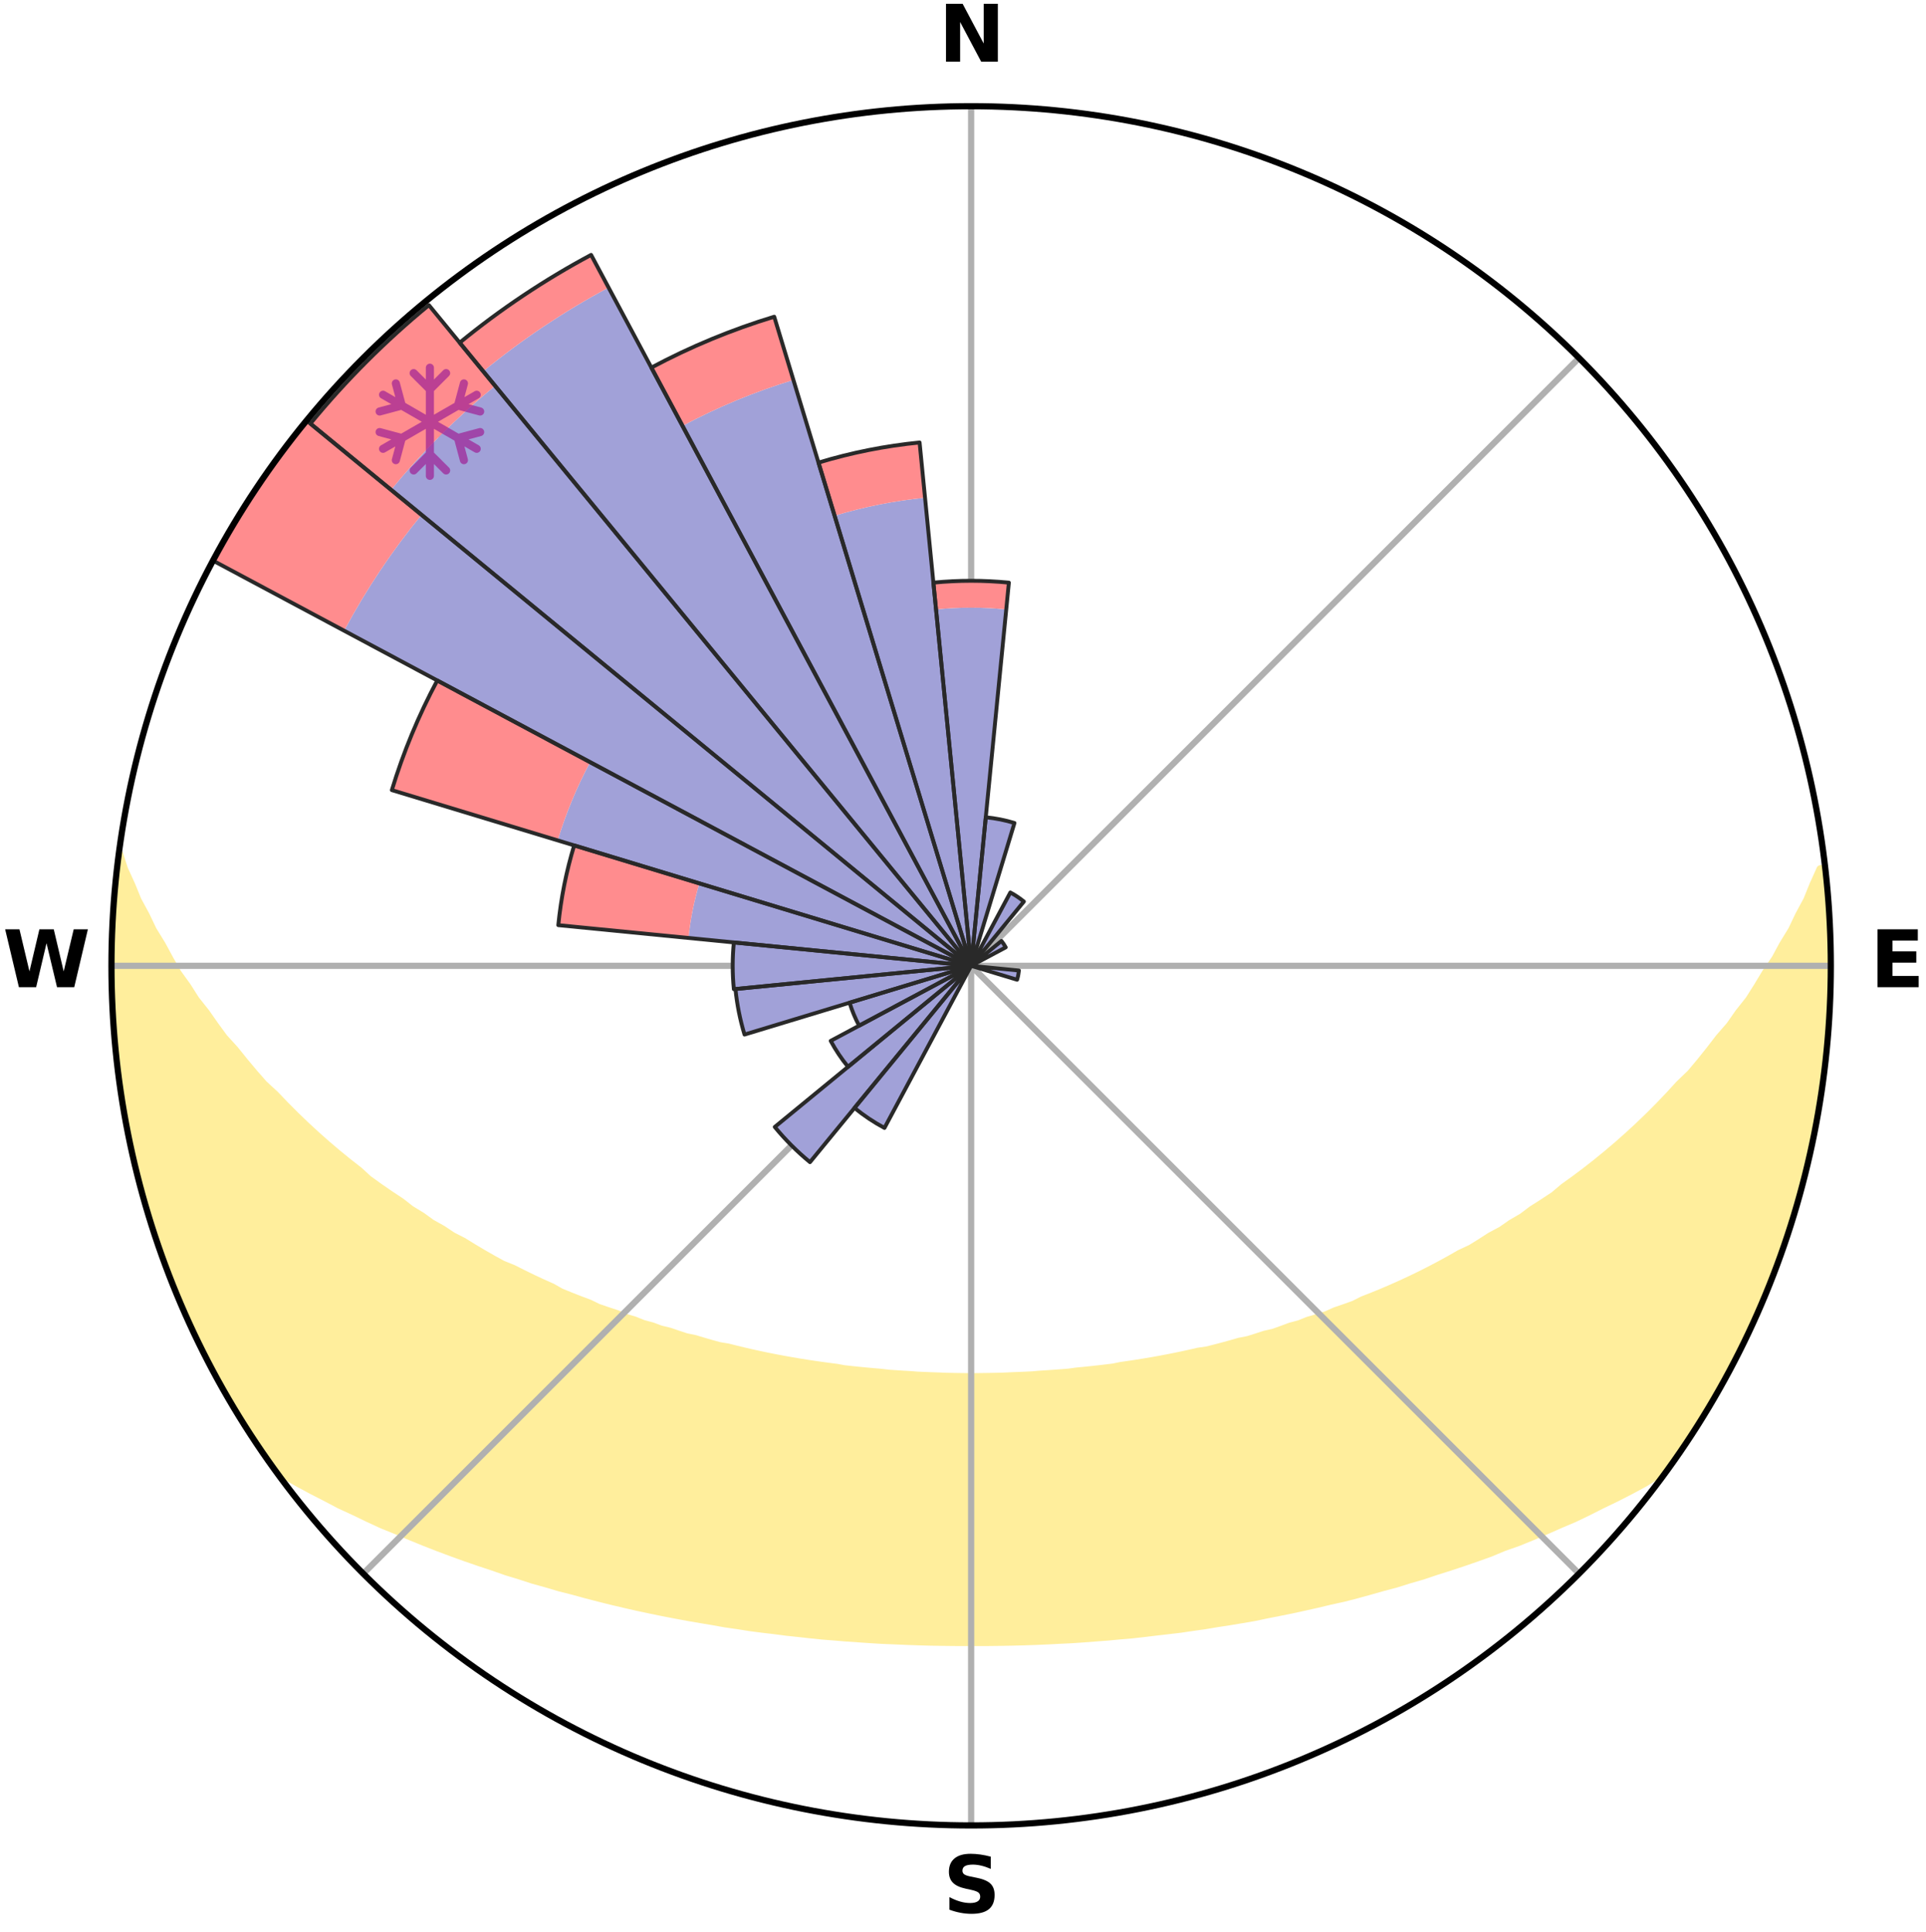 <?xml version="1.0" encoding="utf-8" standalone="no"?>
<!DOCTYPE svg PUBLIC "-//W3C//DTD SVG 1.1//EN"
  "http://www.w3.org/Graphics/SVG/1.1/DTD/svg11.dtd">
<svg xmlns:xlink="http://www.w3.org/1999/xlink" width="248.41pt" height="249.158pt" viewBox="0 0 248.41 249.158" xmlns="http://www.w3.org/2000/svg" version="1.1">
 <title>Ski Rose for Sibratsgfäll</title>
 <defs>
  <style type="text/css">*{stroke-linejoin: round; stroke-linecap: butt}</style>
 </defs>
 <g id="figure_1">
  <g id="patch_1">
   <path d="M 0 249.158 
L 248.41 249.158 
L 248.41 0 
L 0 0 
z
" style="fill: #ffffff"/>
  </g>
  <g id="axes_1">
   <g id="patch_2">
    <path d="M 236.135 124.579 
C 236.135 110.018 233.267 95.599 227.695 82.147 
C 222.122 68.695 213.955 56.471 203.659 46.175 
C 193.363 35.879 181.139 27.711 167.687 22.139 
C 154.235 16.567 139.815 13.699 125.255 13.699 
C 110.694 13.699 96.275 16.567 82.823 22.139 
C 69.371 27.711 57.147 35.879 46.851 46.175 
C 36.555 56.471 28.387 68.695 22.815 82.147 
C 17.243 95.599 14.375 110.018 14.375 124.579 
C 14.375 139.14 17.243 153.559 22.815 167.011 
C 28.387 180.463 36.555 192.687 46.851 202.983 
C 57.147 213.279 69.371 221.447 82.823 227.019 
C 96.275 232.591 110.694 235.459 125.255 235.459 
C 139.815 235.459 154.235 232.591 167.687 227.019 
C 181.139 221.447 193.363 213.279 203.659 202.983 
C 213.955 192.687 222.122 180.463 227.695 167.011 
C 233.267 153.559 236.135 139.14 236.135 124.579 
M 125.255 124.579 
C 125.255 124.579 125.255 124.579 125.255 124.579 
C 125.255 124.579 125.255 124.579 125.255 124.579 
C 125.255 124.579 125.255 124.579 125.255 124.579 
C 125.255 124.579 125.255 124.579 125.255 124.579 
C 125.255 124.579 125.255 124.579 125.255 124.579 
C 125.255 124.579 125.255 124.579 125.255 124.579 
C 125.255 124.579 125.255 124.579 125.255 124.579 
C 125.255 124.579 125.255 124.579 125.255 124.579 
C 125.255 124.579 125.255 124.579 125.255 124.579 
C 125.255 124.579 125.255 124.579 125.255 124.579 
C 125.255 124.579 125.255 124.579 125.255 124.579 
C 125.255 124.579 125.255 124.579 125.255 124.579 
C 125.255 124.579 125.255 124.579 125.255 124.579 
C 125.255 124.579 125.255 124.579 125.255 124.579 
C 125.255 124.579 125.255 124.579 125.255 124.579 
C 125.255 124.579 125.255 124.579 125.255 124.579 
z
" style="fill: #ffffff"/>
   </g>
   <g id="PolyCollection_1">
    <defs>
     <path id="m74e7e4dc9c" d="M 235.321 -137.119 
L 234.787 -137.059 
L 233.878 -135.038 
L 233.081 -133.065 
L 232.027 -131.11 
L 231.12 -129.201 
L 229.967 -127.321 
L 228.977 -125.484 
L 227.745 -123.685 
L 226.685 -121.923 
L 225.592 -120.198 
L 224.264 -118.523 
L 223.114 -116.877 
L 221.732 -115.289 
L 220.531 -113.724 
L 219.306 -112.197 
L 218.059 -110.709 
L 216.589 -109.295 
L 215.303 -107.89 
L 213.999 -106.524 
L 212.678 -105.198 
L 211.342 -103.911 
L 209.992 -102.665 
L 208.629 -101.457 
L 207.255 -100.29 
L 205.87 -99.161 
L 204.477 -98.072 
L 203.076 -97.021 
L 201.669 -96.009 
L 200.436 -94.964 
L 199.017 -94.026 
L 197.596 -93.124 
L 196.345 -92.181 
L 194.919 -91.351 
L 193.66 -90.474 
L 192.233 -89.712 
L 190.97 -88.899 
L 189.704 -88.115 
L 188.283 -87.453 
L 187.018 -86.73 
L 185.754 -86.037 
L 184.491 -85.371 
L 183.23 -84.734 
L 181.972 -84.123 
L 180.717 -83.539 
L 179.466 -82.982 
L 178.219 -82.449 
L 176.978 -81.942 
L 175.743 -81.458 
L 174.631 -80.895 
L 173.406 -80.457 
L 172.188 -80.041 
L 171.084 -79.543 
L 169.88 -79.168 
L 168.684 -78.814 
L 167.593 -78.375 
L 166.413 -78.059 
L 165.33 -77.657 
L 164.25 -77.274 
L 163.094 -77.009 
L 162.025 -76.659 
L 160.961 -76.325 
L 159.83 -76.106 
L 158.778 -75.803 
L 157.73 -75.515 
L 156.686 -75.241 
L 155.648 -74.982 
L 154.562 -74.826 
L 153.537 -74.591 
L 152.517 -74.368 
L 151.503 -74.158 
L 150.493 -73.958 
L 149.489 -73.77 
L 148.491 -73.593 
L 147.497 -73.425 
L 146.509 -73.267 
L 145.526 -73.119 
L 144.547 -72.979 
L 143.597 -72.783 
L 142.626 -72.663 
L 141.66 -72.55 
L 140.698 -72.445 
L 139.74 -72.347 
L 138.787 -72.255 
L 137.848 -72.124 
L 136.901 -72.048 
L 135.956 -71.979 
L 135.016 -71.915 
L 134.078 -71.856 
L 133.147 -71.773 
L 132.213 -71.728 
L 131.281 -71.689 
L 130.351 -71.653 
L 129.424 -71.607 
L 128.496 -71.585 
L 127.569 -71.566 
L 126.643 -71.553 
L 125.718 -71.542 
L 124.792 -71.543 
L 123.866 -71.554 
L 122.94 -71.569 
L 122.014 -71.588 
L 121.087 -71.626 
L 120.159 -71.658 
L 119.229 -71.695 
L 118.298 -71.736 
L 117.369 -71.811 
L 116.434 -71.865 
L 115.496 -71.925 
L 114.555 -71.99 
L 113.621 -72.103 
L 112.676 -72.183 
L 111.727 -72.269 
L 110.774 -72.361 
L 109.817 -72.461 
L 108.855 -72.567 
L 107.91 -72.741 
L 106.942 -72.866 
L 105.969 -72.998 
L 104.992 -73.138 
L 104.009 -73.288 
L 103.022 -73.446 
L 102.029 -73.615 
L 101.031 -73.793 
L 100.028 -73.982 
L 99.02 -74.182 
L 98.006 -74.393 
L 96.987 -74.616 
L 95.963 -74.852 
L 94.934 -75.1 
L 93.9 -75.362 
L 92.799 -75.543 
L 91.752 -75.831 
L 90.7 -76.135 
L 89.644 -76.454 
L 88.507 -76.689 
L 87.44 -77.039 
L 86.368 -77.406 
L 85.206 -77.688 
L 84.125 -78.09 
L 82.946 -78.407 
L 81.856 -78.846 
L 80.662 -79.201 
L 79.564 -79.678 
L 78.356 -80.073 
L 77.14 -80.49 
L 76.032 -81.031 
L 74.805 -81.491 
L 73.572 -81.975 
L 72.332 -82.482 
L 71.217 -83.115 
L 69.971 -83.671 
L 68.721 -84.254 
L 67.468 -84.863 
L 66.212 -85.499 
L 64.806 -86.069 
L 63.544 -86.762 
L 62.281 -87.485 
L 61.019 -88.236 
L 59.758 -89.017 
L 58.336 -89.743 
L 57.077 -90.587 
L 55.654 -91.381 
L 54.401 -92.289 
L 52.98 -93.153 
L 51.738 -94.127 
L 50.324 -95.063 
L 48.914 -96.036 
L 47.508 -97.048 
L 46.296 -98.16 
L 44.907 -99.245 
L 43.526 -100.37 
L 42.156 -101.534 
L 40.797 -102.737 
L 39.451 -103.979 
L 38.118 -105.261 
L 36.801 -106.583 
L 35.5 -107.944 
L 34.016 -109.311 
L 32.752 -110.754 
L 31.508 -112.237 
L 30.286 -113.759 
L 28.883 -115.299 
L 27.709 -116.902 
L 26.561 -118.543 
L 25.236 -120.212 
L 24.145 -121.931 
L 22.881 -123.686 
L 21.856 -125.481 
L 20.867 -127.313 
L 19.714 -129.187 
L 18.806 -131.09 
L 17.749 -133.04 
L 16.946 -135.008 
L 16.024 -137.024 
L 15.369 -139.046 
L 15.369 -139.046 
L 15.369 -139.046 
L 15.237 -137.114 
L 14.891 -135.206 
L 14.753 -133.276 
L 14.648 -131.344 
L 14.651 -129.408 
L 14.434 -127.481 
L 14.427 -125.546 
L 14.529 -123.613 
L 14.486 -121.678 
L 14.499 -119.743 
L 14.62 -117.812 
L 14.851 -115.89 
L 14.94 -113.957 
L 15.155 -112.035 
L 15.4 -110.116 
L 15.676 -108.202 
L 15.98 -106.293 
L 16.315 -104.388 
L 16.768 -102.507 
L 17.082 -100.598 
L 17.509 -98.712 
L 17.966 -96.832 
L 18.454 -94.961 
L 18.972 -93.097 
L 19.52 -91.241 
L 20.188 -89.424 
L 20.797 -87.589 
L 21.437 -85.763 
L 22.108 -83.949 
L 22.874 -82.172 
L 23.607 -80.381 
L 24.373 -78.604 
L 25.234 -76.872 
L 26.066 -75.126 
L 26.933 -73.396 
L 27.836 -71.685 
L 28.781 -69.997 
L 29.763 -68.33 
L 30.734 -66.656 
L 31.757 -65.015 
L 32.795 -63.381 
L 33.935 -61.817 
L 34.986 -60.191 
L 36.566 -58.953 
L 38.371 -57.91 
L 40.2 -56.924 
L 42.04 -55.982 
L 43.832 -55.037 
L 45.687 -54.184 
L 47.485 -53.316 
L 49.284 -52.485 
L 51.132 -51.739 
L 52.925 -50.976 
L 54.715 -50.246 
L 56.501 -49.548 
L 58.282 -48.88 
L 60.056 -48.241 
L 61.824 -47.631 
L 63.585 -47.049 
L 65.301 -46.446 
L 67.048 -45.917 
L 68.75 -45.362 
L 70.481 -44.883 
L 72.173 -44.381 
L 73.888 -43.949 
L 75.562 -43.488 
L 77.234 -43.055 
L 78.895 -42.639 
L 80.553 -42.249 
L 82.201 -41.873 
L 83.845 -41.523 
L 85.478 -41.186 
L 87.108 -40.873 
L 88.727 -40.572 
L 90.343 -40.294 
L 91.948 -40.025 
L 93.535 -39.741 
L 95.131 -39.512 
L 96.708 -39.262 
L 98.289 -39.055 
L 99.867 -38.87 
L 101.429 -38.666 
L 102.993 -38.501 
L 104.547 -38.327 
L 106.098 -38.167 
L 107.65 -38.048 
L 109.193 -37.916 
L 110.735 -37.812 
L 112.272 -37.706 
L 113.806 -37.614 
L 115.339 -37.551 
L 116.869 -37.484 
L 118.396 -37.429 
L 119.922 -37.387 
L 121.447 -37.36 
L 122.97 -37.341 
L 124.493 -37.335 
L 126.016 -37.335 
L 127.539 -37.34 
L 129.063 -37.358 
L 130.588 -37.388 
L 132.114 -37.426 
L 133.642 -37.48 
L 135.171 -37.547 
L 136.702 -37.627 
L 138.239 -37.7 
L 139.776 -37.805 
L 141.315 -37.924 
L 142.861 -38.04 
L 144.408 -38.186 
L 145.964 -38.317 
L 147.519 -38.491 
L 149.077 -38.68 
L 150.646 -38.859 
L 152.224 -39.044 
L 153.796 -39.278 
L 155.383 -39.5 
L 156.965 -39.767 
L 158.567 -40.012 
L 160.173 -40.28 
L 161.789 -40.557 
L 163.392 -40.895 
L 165.017 -41.215 
L 166.653 -41.546 
L 168.293 -41.904 
L 169.943 -42.273 
L 171.596 -42.67 
L 173.286 -43.039 
L 174.958 -43.47 
L 176.633 -43.931 
L 178.319 -44.409 
L 180.041 -44.864 
L 181.736 -45.396 
L 183.475 -45.899 
L 185.186 -46.475 
L 186.94 -47.03 
L 188.701 -47.612 
L 190.47 -48.222 
L 192.245 -48.86 
L 193.976 -49.583 
L 195.813 -50.227 
L 197.603 -50.957 
L 199.398 -51.719 
L 201.194 -52.515 
L 203.045 -53.298 
L 204.843 -54.165 
L 206.639 -55.07 
L 208.492 -55.964 
L 210.331 -56.907 
L 212.162 -57.893 
L 213.909 -58.978 
L 215.514 -60.198 
L 216.622 -61.784 
L 217.715 -63.381 
L 218.72 -65.035 
L 219.771 -66.66 
L 220.768 -68.318 
L 221.755 -69.982 
L 222.585 -71.733 
L 223.596 -73.386 
L 224.453 -75.121 
L 225.31 -76.855 
L 226.081 -78.63 
L 226.909 -80.379 
L 227.689 -82.149 
L 228.344 -83.971 
L 229.108 -85.75 
L 229.747 -87.577 
L 230.394 -89.4 
L 230.932 -91.259 
L 231.544 -93.095 
L 232.037 -94.966 
L 232.573 -96.825 
L 232.938 -98.727 
L 233.428 -100.598 
L 233.876 -102.48 
L 234.265 -104.375 
L 234.463 -106.304 
L 234.792 -108.209 
L 235.081 -110.12 
L 235.331 -112.037 
L 235.539 -113.96 
L 235.714 -115.886 
L 235.853 -117.815 
L 235.954 -119.746 
L 236.021 -121.679 
L 236.053 -123.612 
L 236.048 -125.546 
L 236.01 -127.479 
L 235.939 -129.412 
L 235.833 -131.342 
L 235.694 -133.271 
L 235.524 -135.197 
L 235.321 -137.119 
z
" style="stroke: #ffee9c"/>
    </defs>
    <g clip-path="url(#p30057a6628)">
     <use xlink:href="#m74e7e4dc9c" x="0" y="249.158" style="fill: #ffee9c; stroke: #ffee9c"/>
    </g>
   </g>
   <g id="matplotlib.axis_1">
    <g id="xtick_1">
     <g id="line2d_1">
      <path d="M 125.255 124.579 
L 125.255 13.699 
" clip-path="url(#p30057a6628)" style="fill: none; stroke: #b0b0b0; stroke-width: 0.8; stroke-linecap: square"/>
     </g>
     <g id="text_1">
      <!-- N -->
      <g transform="translate(121.07 7.958) scale(0.1 -0.1)">
       <defs>
        <path id="DejaVuSans-Bold-4e" d="M 588 4666 
L 1931 4666 
L 3628 1466 
L 3628 4666 
L 4769 4666 
L 4769 0 
L 3425 0 
L 1728 3200 
L 1728 0 
L 588 0 
L 588 4666 
z
" transform="scale(0.016)"/>
       </defs>
       <use xlink:href="#DejaVuSans-Bold-4e"/>
      </g>
     </g>
    </g>
    <g id="xtick_2">
     <g id="line2d_2">
      <path d="M 125.255 124.579 
L 203.659 46.175 
" clip-path="url(#p30057a6628)" style="fill: none; stroke: #b0b0b0; stroke-width: 0.8; stroke-linecap: square"/>
     </g>
    </g>
    <g id="xtick_3">
     <g id="line2d_3">
      <path d="M 125.255 124.579 
L 236.135 124.579 
" clip-path="url(#p30057a6628)" style="fill: none; stroke: #b0b0b0; stroke-width: 0.8; stroke-linecap: square"/>
     </g>
     <g id="text_2">
      <!-- E -->
      <g transform="translate(241.219 127.338) scale(0.1 -0.1)">
       <defs>
        <path id="DejaVuSans-Bold-45" d="M 588 4666 
L 3834 4666 
L 3834 3756 
L 1791 3756 
L 1791 2888 
L 3713 2888 
L 3713 1978 
L 1791 1978 
L 1791 909 
L 3903 909 
L 3903 0 
L 588 0 
L 588 4666 
z
" transform="scale(0.016)"/>
       </defs>
       <use xlink:href="#DejaVuSans-Bold-45"/>
      </g>
     </g>
    </g>
    <g id="xtick_4">
     <g id="line2d_4">
      <path d="M 125.255 124.579 
L 203.659 202.983 
" clip-path="url(#p30057a6628)" style="fill: none; stroke: #b0b0b0; stroke-width: 0.8; stroke-linecap: square"/>
     </g>
    </g>
    <g id="xtick_5">
     <g id="line2d_5">
      <path d="M 125.255 124.579 
L 125.255 235.459 
" clip-path="url(#p30057a6628)" style="fill: none; stroke: #b0b0b0; stroke-width: 0.8; stroke-linecap: square"/>
     </g>
     <g id="text_3">
      <!-- S -->
      <g transform="translate(121.654 246.718) scale(0.1 -0.1)">
       <defs>
        <path id="DejaVuSans-Bold-53" d="M 3834 4519 
L 3834 3531 
Q 3450 3703 3084 3790 
Q 2719 3878 2394 3878 
Q 1963 3878 1756 3759 
Q 1550 3641 1550 3391 
Q 1550 3203 1689 3098 
Q 1828 2994 2194 2919 
L 2706 2816 
Q 3484 2659 3812 2340 
Q 4141 2022 4141 1434 
Q 4141 663 3683 286 
Q 3225 -91 2284 -91 
Q 1841 -91 1394 -6 
Q 947 78 500 244 
L 500 1259 
Q 947 1022 1364 901 
Q 1781 781 2169 781 
Q 2563 781 2772 912 
Q 2981 1044 2981 1288 
Q 2981 1506 2839 1625 
Q 2697 1744 2272 1838 
L 1806 1941 
Q 1106 2091 782 2419 
Q 459 2747 459 3303 
Q 459 4000 909 4375 
Q 1359 4750 2203 4750 
Q 2588 4750 2994 4692 
Q 3400 4634 3834 4519 
z
" transform="scale(0.016)"/>
       </defs>
       <use xlink:href="#DejaVuSans-Bold-53"/>
      </g>
     </g>
    </g>
    <g id="xtick_6">
     <g id="line2d_6">
      <path d="M 125.255 124.579 
L 46.851 202.983 
" clip-path="url(#p30057a6628)" style="fill: none; stroke: #b0b0b0; stroke-width: 0.8; stroke-linecap: square"/>
     </g>
    </g>
    <g id="xtick_7">
     <g id="line2d_7">
      <path d="M 125.255 124.579 
L 14.375 124.579 
" clip-path="url(#p30057a6628)" style="fill: none; stroke: #b0b0b0; stroke-width: 0.8; stroke-linecap: square"/>
     </g>
     <g id="text_4">
      <!-- W -->
      <g transform="translate(0.36 127.338) scale(0.1 -0.1)">
       <defs>
        <path id="DejaVuSans-Bold-57" d="M 191 4666 
L 1344 4666 
L 2150 1275 
L 2950 4666 
L 4109 4666 
L 4909 1275 
L 5716 4666 
L 6859 4666 
L 5759 0 
L 4372 0 
L 3525 3547 
L 2688 0 
L 1300 0 
L 191 4666 
z
" transform="scale(0.016)"/>
       </defs>
       <use xlink:href="#DejaVuSans-Bold-57"/>
      </g>
     </g>
    </g>
    <g id="xtick_8">
     <g id="line2d_8">
      <path d="M 125.255 124.579 
L 46.851 46.175 
" clip-path="url(#p30057a6628)" style="fill: none; stroke: #b0b0b0; stroke-width: 0.8; stroke-linecap: square"/>
     </g>
    </g>
   </g>
   <g id="matplotlib.axis_2"/>
   <g id="patch_3">
    <path d="M 125.255 124.579 
C 125.255 124.579 125.255 124.579 125.255 124.579 
C 125.255 124.579 125.255 124.579 125.255 124.579 
L 125.255 124.579 
C 125.255 124.579 125.255 124.579 125.255 124.579 
C 125.255 124.579 125.255 124.579 125.255 124.579 
z
" clip-path="url(#p30057a6628)" style="fill: #d9d9d9"/>
   </g>
   <g id="patch_4">
    <path d="M 125.255 124.579 
C 125.255 124.579 125.255 124.579 125.255 124.579 
C 125.255 124.579 125.255 124.579 125.255 124.579 
L 125.255 124.579 
C 125.255 124.579 125.255 124.579 125.255 124.579 
C 125.255 124.579 125.255 124.579 125.255 124.579 
z
" clip-path="url(#p30057a6628)" style="fill: #d9d9d9"/>
   </g>
   <g id="patch_5">
    <path d="M 125.255 124.579 
C 125.255 124.579 125.255 124.579 125.255 124.579 
C 125.255 124.579 125.255 124.579 125.255 124.579 
L 125.255 124.579 
C 125.255 124.579 125.255 124.579 125.255 124.579 
C 125.255 124.579 125.255 124.579 125.255 124.579 
z
" clip-path="url(#p30057a6628)" style="fill: #d9d9d9"/>
   </g>
   <g id="patch_6">
    <path d="M 125.255 124.579 
C 125.255 124.579 125.255 124.579 125.255 124.579 
C 125.255 124.579 125.255 124.579 125.255 124.579 
L 125.255 124.579 
C 125.255 124.579 125.255 124.579 125.255 124.579 
C 125.255 124.579 125.255 124.579 125.255 124.579 
z
" clip-path="url(#p30057a6628)" style="fill: #d9d9d9"/>
   </g>
   <g id="patch_7">
    <path d="M 125.255 124.579 
C 125.255 124.579 125.255 124.579 125.255 124.579 
C 125.255 124.579 125.255 124.579 125.255 124.579 
L 125.255 124.579 
C 125.255 124.579 125.255 124.579 125.255 124.579 
C 125.255 124.579 125.255 124.579 125.255 124.579 
z
" clip-path="url(#p30057a6628)" style="fill: #d9d9d9"/>
   </g>
   <g id="patch_8">
    <path d="M 125.255 124.579 
C 125.255 124.579 125.255 124.579 125.255 124.579 
C 125.255 124.579 125.255 124.579 125.255 124.579 
L 125.255 124.579 
C 125.255 124.579 125.255 124.579 125.255 124.579 
C 125.255 124.579 125.255 124.579 125.255 124.579 
z
" clip-path="url(#p30057a6628)" style="fill: #d9d9d9"/>
   </g>
   <g id="patch_9">
    <path d="M 125.255 124.579 
C 125.255 124.579 125.255 124.579 125.255 124.579 
C 125.255 124.579 125.255 124.579 125.255 124.579 
L 125.255 124.579 
C 125.255 124.579 125.255 124.579 125.255 124.579 
C 125.255 124.579 125.255 124.579 125.255 124.579 
z
" clip-path="url(#p30057a6628)" style="fill: #d9d9d9"/>
   </g>
   <g id="patch_10">
    <path d="M 125.255 124.579 
C 125.255 124.579 125.255 124.579 125.255 124.579 
C 125.255 124.579 125.255 124.579 125.255 124.579 
L 125.255 124.579 
C 125.255 124.579 125.255 124.579 125.255 124.579 
C 125.255 124.579 125.255 124.579 125.255 124.579 
z
" clip-path="url(#p30057a6628)" style="fill: #d9d9d9"/>
   </g>
   <g id="patch_11">
    <path d="M 125.255 124.579 
C 125.255 124.579 125.255 124.579 125.255 124.579 
C 125.255 124.579 125.255 124.579 125.255 124.579 
L 125.255 124.579 
C 125.255 124.579 125.255 124.579 125.255 124.579 
C 125.255 124.579 125.255 124.579 125.255 124.579 
z
" clip-path="url(#p30057a6628)" style="fill: #d9d9d9"/>
   </g>
   <g id="patch_12">
    <path d="M 125.255 124.579 
C 125.255 124.579 125.255 124.579 125.255 124.579 
C 125.255 124.579 125.255 124.579 125.255 124.579 
L 125.255 124.579 
C 125.255 124.579 125.255 124.579 125.255 124.579 
C 125.255 124.579 125.255 124.579 125.255 124.579 
z
" clip-path="url(#p30057a6628)" style="fill: #d9d9d9"/>
   </g>
   <g id="patch_13">
    <path d="M 125.255 124.579 
C 125.255 124.579 125.255 124.579 125.255 124.579 
C 125.255 124.579 125.255 124.579 125.255 124.579 
L 125.255 124.579 
C 125.255 124.579 125.255 124.579 125.255 124.579 
C 125.255 124.579 125.255 124.579 125.255 124.579 
z
" clip-path="url(#p30057a6628)" style="fill: #d9d9d9"/>
   </g>
   <g id="patch_14">
    <path d="M 125.255 124.579 
C 125.255 124.579 125.255 124.579 125.255 124.579 
C 125.255 124.579 125.255 124.579 125.255 124.579 
L 125.255 124.579 
C 125.255 124.579 125.255 124.579 125.255 124.579 
C 125.255 124.579 125.255 124.579 125.255 124.579 
z
" clip-path="url(#p30057a6628)" style="fill: #d9d9d9"/>
   </g>
   <g id="patch_15">
    <path d="M 125.255 124.579 
C 125.255 124.579 125.255 124.579 125.255 124.579 
C 125.255 124.579 125.255 124.579 125.255 124.579 
L 125.255 124.579 
C 125.255 124.579 125.255 124.579 125.255 124.579 
C 125.255 124.579 125.255 124.579 125.255 124.579 
z
" clip-path="url(#p30057a6628)" style="fill: #d9d9d9"/>
   </g>
   <g id="patch_16">
    <path d="M 125.255 124.579 
C 125.255 124.579 125.255 124.579 125.255 124.579 
C 125.255 124.579 125.255 124.579 125.255 124.579 
L 125.255 124.579 
C 125.255 124.579 125.255 124.579 125.255 124.579 
C 125.255 124.579 125.255 124.579 125.255 124.579 
z
" clip-path="url(#p30057a6628)" style="fill: #d9d9d9"/>
   </g>
   <g id="patch_17">
    <path d="M 125.255 124.579 
C 125.255 124.579 125.255 124.579 125.255 124.579 
C 125.255 124.579 125.255 124.579 125.255 124.579 
L 125.255 124.579 
C 125.255 124.579 125.255 124.579 125.255 124.579 
C 125.255 124.579 125.255 124.579 125.255 124.579 
z
" clip-path="url(#p30057a6628)" style="fill: #d9d9d9"/>
   </g>
   <g id="patch_18">
    <path d="M 125.255 124.579 
C 125.255 124.579 125.255 124.579 125.255 124.579 
C 125.255 124.579 125.255 124.579 125.255 124.579 
L 125.255 124.579 
C 125.255 124.579 125.255 124.579 125.255 124.579 
C 125.255 124.579 125.255 124.579 125.255 124.579 
z
" clip-path="url(#p30057a6628)" style="fill: #d9d9d9"/>
   </g>
   <g id="patch_19">
    <path d="M 125.255 124.579 
C 125.255 124.579 125.255 124.579 125.255 124.579 
C 125.255 124.579 125.255 124.579 125.255 124.579 
L 125.255 124.579 
C 125.255 124.579 125.255 124.579 125.255 124.579 
C 125.255 124.579 125.255 124.579 125.255 124.579 
z
" clip-path="url(#p30057a6628)" style="fill: #d9d9d9"/>
   </g>
   <g id="patch_20">
    <path d="M 125.255 124.579 
C 125.255 124.579 125.255 124.579 125.255 124.579 
C 125.255 124.579 125.255 124.579 125.255 124.579 
L 125.255 124.579 
C 125.255 124.579 125.255 124.579 125.255 124.579 
C 125.255 124.579 125.255 124.579 125.255 124.579 
z
" clip-path="url(#p30057a6628)" style="fill: #d9d9d9"/>
   </g>
   <g id="patch_21">
    <path d="M 125.255 124.579 
C 125.255 124.579 125.255 124.579 125.255 124.579 
C 125.255 124.579 125.255 124.579 125.255 124.579 
L 125.255 124.579 
C 125.255 124.579 125.255 124.579 125.255 124.579 
C 125.255 124.579 125.255 124.579 125.255 124.579 
z
" clip-path="url(#p30057a6628)" style="fill: #d9d9d9"/>
   </g>
   <g id="patch_22">
    <path d="M 125.255 124.579 
C 125.255 124.579 125.255 124.579 125.255 124.579 
C 125.255 124.579 125.255 124.579 125.255 124.579 
L 125.255 124.579 
C 125.255 124.579 125.255 124.579 125.255 124.579 
C 125.255 124.579 125.255 124.579 125.255 124.579 
z
" clip-path="url(#p30057a6628)" style="fill: #d9d9d9"/>
   </g>
   <g id="patch_23">
    <path d="M 125.255 124.579 
C 125.255 124.579 125.255 124.579 125.255 124.579 
C 125.255 124.579 125.255 124.579 125.255 124.579 
L 125.255 124.579 
C 125.255 124.579 125.255 124.579 125.255 124.579 
C 125.255 124.579 125.255 124.579 125.255 124.579 
z
" clip-path="url(#p30057a6628)" style="fill: #d9d9d9"/>
   </g>
   <g id="patch_24">
    <path d="M 125.255 124.579 
C 125.255 124.579 125.255 124.579 125.255 124.579 
C 125.255 124.579 125.255 124.579 125.255 124.579 
L 125.255 124.579 
C 125.255 124.579 125.255 124.579 125.255 124.579 
C 125.255 124.579 125.255 124.579 125.255 124.579 
z
" clip-path="url(#p30057a6628)" style="fill: #d9d9d9"/>
   </g>
   <g id="patch_25">
    <path d="M 125.255 124.579 
C 125.255 124.579 125.255 124.579 125.255 124.579 
C 125.255 124.579 125.255 124.579 125.255 124.579 
L 125.255 124.579 
C 125.255 124.579 125.255 124.579 125.255 124.579 
C 125.255 124.579 125.255 124.579 125.255 124.579 
z
" clip-path="url(#p30057a6628)" style="fill: #d9d9d9"/>
   </g>
   <g id="patch_26">
    <path d="M 125.255 124.579 
C 125.255 124.579 125.255 124.579 125.255 124.579 
C 125.255 124.579 125.255 124.579 125.255 124.579 
L 125.255 124.579 
C 125.255 124.579 125.255 124.579 125.255 124.579 
C 125.255 124.579 125.255 124.579 125.255 124.579 
z
" clip-path="url(#p30057a6628)" style="fill: #d9d9d9"/>
   </g>
   <g id="patch_27">
    <path d="M 125.255 124.579 
C 125.255 124.579 125.255 124.579 125.255 124.579 
C 125.255 124.579 125.255 124.579 125.255 124.579 
L 125.255 124.579 
C 125.255 124.579 125.255 124.579 125.255 124.579 
C 125.255 124.579 125.255 124.579 125.255 124.579 
z
" clip-path="url(#p30057a6628)" style="fill: #d9d9d9"/>
   </g>
   <g id="patch_28">
    <path d="M 125.255 124.579 
C 125.255 124.579 125.255 124.579 125.255 124.579 
C 125.255 124.579 125.255 124.579 125.255 124.579 
L 125.255 124.579 
C 125.255 124.579 125.255 124.579 125.255 124.579 
C 125.255 124.579 125.255 124.579 125.255 124.579 
z
" clip-path="url(#p30057a6628)" style="fill: #d9d9d9"/>
   </g>
   <g id="patch_29">
    <path d="M 125.255 124.579 
C 125.255 124.579 125.255 124.579 125.255 124.579 
C 125.255 124.579 125.255 124.579 125.255 124.579 
L 125.255 124.579 
C 125.255 124.579 125.255 124.579 125.255 124.579 
C 125.255 124.579 125.255 124.579 125.255 124.579 
z
" clip-path="url(#p30057a6628)" style="fill: #d9d9d9"/>
   </g>
   <g id="patch_30">
    <path d="M 125.255 124.579 
C 125.255 124.579 125.255 124.579 125.255 124.579 
C 125.255 124.579 125.255 124.579 125.255 124.579 
L 125.255 124.579 
C 125.255 124.579 125.255 124.579 125.255 124.579 
C 125.255 124.579 125.255 124.579 125.255 124.579 
z
" clip-path="url(#p30057a6628)" style="fill: #d9d9d9"/>
   </g>
   <g id="patch_31">
    <path d="M 125.255 124.579 
C 125.255 124.579 125.255 124.579 125.255 124.579 
C 125.255 124.579 125.255 124.579 125.255 124.579 
L 125.255 124.579 
C 125.255 124.579 125.255 124.579 125.255 124.579 
C 125.255 124.579 125.255 124.579 125.255 124.579 
z
" clip-path="url(#p30057a6628)" style="fill: #d9d9d9"/>
   </g>
   <g id="patch_32">
    <path d="M 125.255 124.579 
C 125.255 124.579 125.255 124.579 125.255 124.579 
C 125.255 124.579 125.255 124.579 125.255 124.579 
L 125.255 124.579 
C 125.255 124.579 125.255 124.579 125.255 124.579 
C 125.255 124.579 125.255 124.579 125.255 124.579 
z
" clip-path="url(#p30057a6628)" style="fill: #d9d9d9"/>
   </g>
   <g id="patch_33">
    <path d="M 125.255 124.579 
C 125.255 124.579 125.255 124.579 125.255 124.579 
C 125.255 124.579 125.255 124.579 125.255 124.579 
L 125.255 124.579 
C 125.255 124.579 125.255 124.579 125.255 124.579 
C 125.255 124.579 125.255 124.579 125.255 124.579 
z
" clip-path="url(#p30057a6628)" style="fill: #d9d9d9"/>
   </g>
   <g id="patch_34">
    <path d="M 125.255 124.579 
C 125.255 124.579 125.255 124.579 125.255 124.579 
C 125.255 124.579 125.255 124.579 125.255 124.579 
L 125.255 124.579 
C 125.255 124.579 125.255 124.579 125.255 124.579 
C 125.255 124.579 125.255 124.579 125.255 124.579 
z
" clip-path="url(#p30057a6628)" style="fill: #d9d9d9"/>
   </g>
   <g id="patch_35">
    <path d="M 125.255 124.579 
C 125.255 124.579 125.255 124.579 125.255 124.579 
C 125.255 124.579 125.255 124.579 125.255 124.579 
L 129.783 78.603 
C 128.278 78.455 126.767 78.381 125.255 78.381 
C 123.743 78.381 122.231 78.455 120.727 78.603 
z
" clip-path="url(#p30057a6628)" style="fill: #a1a1d8"/>
   </g>
   <g id="patch_36">
    <path d="M 125.255 124.579 
C 125.255 124.579 125.255 124.579 125.255 124.579 
C 125.255 124.579 125.255 124.579 125.255 124.579 
L 130.843 106.157 
C 130.24 105.974 129.629 105.82 129.011 105.697 
C 128.393 105.575 127.769 105.482 127.142 105.42 
z
" clip-path="url(#p30057a6628)" style="fill: #a1a1d8"/>
   </g>
   <g id="patch_37">
    <path d="M 125.255 124.579 
C 125.255 124.579 125.255 124.579 125.255 124.579 
C 125.255 124.579 125.255 124.579 125.255 124.579 
L 125.255 124.579 
C 125.255 124.579 125.255 124.579 125.255 124.579 
C 125.255 124.579 125.255 124.579 125.255 124.579 
z
" clip-path="url(#p30057a6628)" style="fill: #a1a1d8"/>
   </g>
   <g id="patch_38">
    <path d="M 125.255 124.579 
C 125.255 124.579 125.255 124.579 125.255 124.579 
C 125.255 124.579 125.255 124.579 125.255 124.579 
L 132.059 116.289 
C 131.787 116.066 131.505 115.857 131.213 115.662 
C 130.921 115.467 130.62 115.286 130.31 115.121 
z
" clip-path="url(#p30057a6628)" style="fill: #a1a1d8"/>
   </g>
   <g id="patch_39">
    <path d="M 125.255 124.579 
C 125.255 124.579 125.255 124.579 125.255 124.579 
C 125.255 124.579 125.255 124.579 125.255 124.579 
L 125.255 124.579 
C 125.255 124.579 125.255 124.579 125.255 124.579 
C 125.255 124.579 125.255 124.579 125.255 124.579 
z
" clip-path="url(#p30057a6628)" style="fill: #a1a1d8"/>
   </g>
   <g id="patch_40">
    <path d="M 125.255 124.579 
C 125.255 124.579 125.255 124.579 125.255 124.579 
C 125.255 124.579 125.255 124.579 125.255 124.579 
L 129.714 122.196 
C 129.636 122.05 129.55 121.908 129.458 121.77 
C 129.367 121.633 129.268 121.5 129.163 121.372 
z
" clip-path="url(#p30057a6628)" style="fill: #a1a1d8"/>
   </g>
   <g id="patch_41">
    <path d="M 125.255 124.579 
C 125.255 124.579 125.255 124.579 125.255 124.579 
C 125.255 124.579 125.255 124.579 125.255 124.579 
L 125.255 124.579 
C 125.255 124.579 125.255 124.579 125.255 124.579 
C 125.255 124.579 125.255 124.579 125.255 124.579 
z
" clip-path="url(#p30057a6628)" style="fill: #a1a1d8"/>
   </g>
   <g id="patch_42">
    <path d="M 125.255 124.579 
C 125.255 124.579 125.255 124.579 125.255 124.579 
C 125.255 124.579 125.255 124.579 125.255 124.579 
L 125.255 124.579 
C 125.255 124.579 125.255 124.579 125.255 124.579 
C 125.255 124.579 125.255 124.579 125.255 124.579 
z
" clip-path="url(#p30057a6628)" style="fill: #a1a1d8"/>
   </g>
   <g id="patch_43">
    <path d="M 125.255 124.579 
C 125.255 124.579 125.255 124.579 125.255 124.579 
C 125.255 124.579 125.255 124.579 125.255 124.579 
L 125.255 124.579 
C 125.255 124.579 125.255 124.579 125.255 124.579 
C 125.255 124.579 125.255 124.579 125.255 124.579 
z
" clip-path="url(#p30057a6628)" style="fill: #a1a1d8"/>
   </g>
   <g id="patch_44">
    <path d="M 125.255 124.579 
C 125.255 124.579 125.255 124.579 125.255 124.579 
C 125.255 124.579 125.255 124.579 125.255 124.579 
L 131.18 126.376 
C 131.239 126.183 131.288 125.986 131.328 125.787 
C 131.367 125.588 131.397 125.388 131.417 125.186 
z
" clip-path="url(#p30057a6628)" style="fill: #a1a1d8"/>
   </g>
   <g id="patch_45">
    <path d="M 125.255 124.579 
C 125.255 124.579 125.255 124.579 125.255 124.579 
C 125.255 124.579 125.255 124.579 125.255 124.579 
L 125.255 124.579 
C 125.255 124.579 125.255 124.579 125.255 124.579 
C 125.255 124.579 125.255 124.579 125.255 124.579 
z
" clip-path="url(#p30057a6628)" style="fill: #a1a1d8"/>
   </g>
   <g id="patch_46">
    <path d="M 125.255 124.579 
C 125.255 124.579 125.255 124.579 125.255 124.579 
C 125.255 124.579 125.255 124.579 125.255 124.579 
L 125.255 124.579 
C 125.255 124.579 125.255 124.579 125.255 124.579 
C 125.255 124.579 125.255 124.579 125.255 124.579 
z
" clip-path="url(#p30057a6628)" style="fill: #a1a1d8"/>
   </g>
   <g id="patch_47">
    <path d="M 125.255 124.579 
C 125.255 124.579 125.255 124.579 125.255 124.579 
C 125.255 124.579 125.255 124.579 125.255 124.579 
L 125.255 124.579 
C 125.255 124.579 125.255 124.579 125.255 124.579 
C 125.255 124.579 125.255 124.579 125.255 124.579 
z
" clip-path="url(#p30057a6628)" style="fill: #a1a1d8"/>
   </g>
   <g id="patch_48">
    <path d="M 125.255 124.579 
C 125.255 124.579 125.255 124.579 125.255 124.579 
C 125.255 124.579 125.255 124.579 125.255 124.579 
L 125.255 124.579 
C 125.255 124.579 125.255 124.579 125.255 124.579 
C 125.255 124.579 125.255 124.579 125.255 124.579 
z
" clip-path="url(#p30057a6628)" style="fill: #a1a1d8"/>
   </g>
   <g id="patch_49">
    <path d="M 125.255 124.579 
C 125.255 124.579 125.255 124.579 125.255 124.579 
C 125.255 124.579 125.255 124.579 125.255 124.579 
L 125.255 124.579 
C 125.255 124.579 125.255 124.579 125.255 124.579 
C 125.255 124.579 125.255 124.579 125.255 124.579 
z
" clip-path="url(#p30057a6628)" style="fill: #a1a1d8"/>
   </g>
   <g id="patch_50">
    <path d="M 125.255 124.579 
C 125.255 124.579 125.255 124.579 125.255 124.579 
C 125.255 124.579 125.255 124.579 125.255 124.579 
L 125.255 124.579 
C 125.255 124.579 125.255 124.579 125.255 124.579 
C 125.255 124.579 125.255 124.579 125.255 124.579 
z
" clip-path="url(#p30057a6628)" style="fill: #a1a1d8"/>
   </g>
   <g id="patch_51">
    <path d="M 125.255 124.579 
C 125.255 124.579 125.255 124.579 125.255 124.579 
C 125.255 124.579 125.255 124.579 125.255 124.579 
L 125.255 124.579 
C 125.255 124.579 125.255 124.579 125.255 124.579 
C 125.255 124.579 125.255 124.579 125.255 124.579 
z
" clip-path="url(#p30057a6628)" style="fill: #a1a1d8"/>
   </g>
   <g id="patch_52">
    <path d="M 125.255 124.579 
C 125.255 124.579 125.255 124.579 125.255 124.579 
C 125.255 124.579 125.255 124.579 125.255 124.579 
L 125.255 124.579 
C 125.255 124.579 125.255 124.579 125.255 124.579 
C 125.255 124.579 125.255 124.579 125.255 124.579 
z
" clip-path="url(#p30057a6628)" style="fill: #a1a1d8"/>
   </g>
   <g id="patch_53">
    <path d="M 125.255 124.579 
C 125.255 124.579 125.255 124.579 125.255 124.579 
C 125.255 124.579 125.255 124.579 125.255 124.579 
L 125.255 124.579 
C 125.255 124.579 125.255 124.579 125.255 124.579 
C 125.255 124.579 125.255 124.579 125.255 124.579 
z
" clip-path="url(#p30057a6628)" style="fill: #a1a1d8"/>
   </g>
   <g id="patch_54">
    <path d="M 125.255 124.579 
C 125.255 124.579 125.255 124.579 125.255 124.579 
C 125.255 124.579 125.255 124.579 125.255 124.579 
L 110.211 142.91 
C 110.811 143.402 111.435 143.865 112.08 144.296 
C 112.726 144.727 113.392 145.126 114.076 145.492 
z
" clip-path="url(#p30057a6628)" style="fill: #a1a1d8"/>
   </g>
   <g id="patch_55">
    <path d="M 125.255 124.579 
C 125.255 124.579 125.255 124.579 125.255 124.579 
C 125.255 124.579 125.255 124.579 125.255 124.579 
L 99.927 145.365 
C 100.608 146.194 101.328 146.989 102.087 147.747 
C 102.845 148.505 103.64 149.226 104.469 149.906 
z
" clip-path="url(#p30057a6628)" style="fill: #a1a1d8"/>
   </g>
   <g id="patch_56">
    <path d="M 125.255 124.579 
C 125.255 124.579 125.255 124.579 125.255 124.579 
C 125.255 124.579 125.255 124.579 125.255 124.579 
L 107.143 134.26 
C 107.46 134.853 107.806 135.43 108.18 135.988 
C 108.553 136.547 108.954 137.088 109.38 137.607 
z
" clip-path="url(#p30057a6628)" style="fill: #a1a1d8"/>
   </g>
   <g id="patch_57">
    <path d="M 125.255 124.579 
C 125.255 124.579 125.255 124.579 125.255 124.579 
C 125.255 124.579 125.255 124.579 125.255 124.579 
L 109.578 129.335 
C 109.734 129.848 109.914 130.353 110.12 130.848 
C 110.325 131.344 110.554 131.829 110.807 132.302 
z
" clip-path="url(#p30057a6628)" style="fill: #a1a1d8"/>
   </g>
   <g id="patch_58">
    <path d="M 125.255 124.579 
C 125.255 124.579 125.255 124.579 125.255 124.579 
C 125.255 124.579 125.255 124.579 125.255 124.579 
L 94.858 127.573 
C 94.956 128.568 95.103 129.557 95.298 130.538 
C 95.493 131.518 95.736 132.489 96.026 133.446 
z
" clip-path="url(#p30057a6628)" style="fill: #a1a1d8"/>
   </g>
   <g id="patch_59">
    <path d="M 125.255 124.579 
C 125.255 124.579 125.255 124.579 125.255 124.579 
C 125.255 124.579 125.255 124.579 125.255 124.579 
L 94.65 121.565 
C 94.552 122.567 94.502 123.572 94.502 124.579 
C 94.502 125.586 94.552 126.592 94.65 127.593 
z
" clip-path="url(#p30057a6628)" style="fill: #a1a1d8"/>
   </g>
   <g id="patch_60">
    <path d="M 125.255 124.579 
C 125.255 124.579 125.255 124.579 125.255 124.579 
C 125.255 124.579 125.255 124.579 125.255 124.579 
L 90.2 113.945 
C 89.852 115.093 89.561 116.257 89.327 117.433 
C 89.093 118.609 88.917 119.795 88.799 120.989 
z
" clip-path="url(#p30057a6628)" style="fill: #a1a1d8"/>
   </g>
   <g id="patch_61">
    <path d="M 125.255 124.579 
C 125.255 124.579 125.255 124.579 125.255 124.579 
C 125.255 124.579 125.255 124.579 125.255 124.579 
L 76.108 98.309 
C 75.248 99.918 74.467 101.568 73.769 103.253 
C 73.071 104.938 72.457 106.657 71.927 108.402 
z
" clip-path="url(#p30057a6628)" style="fill: #a1a1d8"/>
   </g>
   <g id="patch_62">
    <path d="M 125.255 124.579 
C 125.255 124.579 125.255 124.579 125.255 124.579 
C 125.255 124.579 125.255 124.579 125.255 124.579 
L 54.368 66.404 
C 52.464 68.724 50.675 71.136 49.007 73.632 
C 47.34 76.128 45.796 78.704 44.381 81.351 
z
" clip-path="url(#p30057a6628)" style="fill: #a1a1d8"/>
   </g>
   <g id="patch_63">
    <path d="M 125.255 124.579 
C 125.255 124.579 125.255 124.579 125.255 124.579 
C 125.255 124.579 125.255 124.579 125.255 124.579 
L 63.854 49.762 
C 61.405 51.771 59.056 53.9 56.816 56.14 
C 54.576 58.38 52.447 60.729 50.437 63.178 
z
" clip-path="url(#p30057a6628)" style="fill: #a1a1d8"/>
   </g>
   <g id="patch_64">
    <path d="M 125.255 124.579 
C 125.255 124.579 125.255 124.579 125.255 124.579 
C 125.255 124.579 125.255 124.579 125.255 124.579 
L 78.492 37.093 
C 75.629 38.623 72.842 40.293 70.142 42.097 
C 67.443 43.901 64.833 45.837 62.323 47.897 
z
" clip-path="url(#p30057a6628)" style="fill: #a1a1d8"/>
   </g>
   <g id="patch_65">
    <path d="M 125.255 124.579 
C 125.255 124.579 125.255 124.579 125.255 124.579 
C 125.255 124.579 125.255 124.579 125.255 124.579 
L 102.33 49.007 
C 99.857 49.758 97.422 50.629 95.033 51.618 
C 92.645 52.607 90.307 53.713 88.027 54.932 
z
" clip-path="url(#p30057a6628)" style="fill: #a1a1d8"/>
   </g>
   <g id="patch_66">
    <path d="M 125.255 124.579 
C 125.255 124.579 125.255 124.579 125.255 124.579 
C 125.255 124.579 125.255 124.579 125.255 124.579 
L 119.308 64.203 
C 117.332 64.398 115.367 64.689 113.419 65.076 
C 111.471 65.464 109.544 65.947 107.644 66.523 
z
" clip-path="url(#p30057a6628)" style="fill: #a1a1d8"/>
   </g>
   <g id="patch_67">
    <path d="M 120.727 78.603 
C 122.231 78.455 123.743 78.381 125.255 78.381 
C 126.767 78.381 128.278 78.455 129.783 78.603 
L 130.123 75.154 
C 128.505 74.995 126.88 74.915 125.255 74.915 
C 123.629 74.915 122.005 74.995 120.387 75.154 
z
" clip-path="url(#p30057a6628)" style="fill: #ff8c8e"/>
   </g>
   <g id="patch_68">
    <path d="M 127.142 105.42 
C 127.769 105.482 128.393 105.575 129.011 105.697 
C 129.629 105.82 130.24 105.974 130.843 106.157 
L 130.843 106.157 
C 130.24 105.974 129.629 105.82 129.011 105.697 
C 128.393 105.575 127.769 105.482 127.142 105.42 
z
" clip-path="url(#p30057a6628)" style="fill: #ff8c8e"/>
   </g>
   <g id="patch_69">
    <path d="M 125.255 124.579 
C 125.255 124.579 125.255 124.579 125.255 124.579 
C 125.255 124.579 125.255 124.579 125.255 124.579 
L 125.255 124.579 
C 125.255 124.579 125.255 124.579 125.255 124.579 
C 125.255 124.579 125.255 124.579 125.255 124.579 
z
" clip-path="url(#p30057a6628)" style="fill: #ff8c8e"/>
   </g>
   <g id="patch_70">
    <path d="M 130.31 115.121 
C 130.62 115.286 130.921 115.467 131.213 115.662 
C 131.505 115.857 131.787 116.066 132.059 116.289 
L 132.059 116.289 
C 131.787 116.066 131.505 115.857 131.213 115.662 
C 130.921 115.467 130.62 115.286 130.31 115.121 
z
" clip-path="url(#p30057a6628)" style="fill: #ff8c8e"/>
   </g>
   <g id="patch_71">
    <path d="M 125.255 124.579 
C 125.255 124.579 125.255 124.579 125.255 124.579 
C 125.255 124.579 125.255 124.579 125.255 124.579 
L 125.255 124.579 
C 125.255 124.579 125.255 124.579 125.255 124.579 
C 125.255 124.579 125.255 124.579 125.255 124.579 
z
" clip-path="url(#p30057a6628)" style="fill: #ff8c8e"/>
   </g>
   <g id="patch_72">
    <path d="M 129.163 121.372 
C 129.268 121.5 129.367 121.633 129.458 121.77 
C 129.55 121.908 129.636 122.05 129.714 122.196 
L 129.714 122.196 
C 129.636 122.05 129.55 121.908 129.458 121.77 
C 129.367 121.633 129.268 121.5 129.163 121.372 
z
" clip-path="url(#p30057a6628)" style="fill: #ff8c8e"/>
   </g>
   <g id="patch_73">
    <path d="M 125.255 124.579 
C 125.255 124.579 125.255 124.579 125.255 124.579 
C 125.255 124.579 125.255 124.579 125.255 124.579 
L 125.255 124.579 
C 125.255 124.579 125.255 124.579 125.255 124.579 
C 125.255 124.579 125.255 124.579 125.255 124.579 
z
" clip-path="url(#p30057a6628)" style="fill: #ff8c8e"/>
   </g>
   <g id="patch_74">
    <path d="M 125.255 124.579 
C 125.255 124.579 125.255 124.579 125.255 124.579 
C 125.255 124.579 125.255 124.579 125.255 124.579 
L 125.255 124.579 
C 125.255 124.579 125.255 124.579 125.255 124.579 
C 125.255 124.579 125.255 124.579 125.255 124.579 
z
" clip-path="url(#p30057a6628)" style="fill: #ff8c8e"/>
   </g>
   <g id="patch_75">
    <path d="M 125.255 124.579 
C 125.255 124.579 125.255 124.579 125.255 124.579 
C 125.255 124.579 125.255 124.579 125.255 124.579 
L 125.255 124.579 
C 125.255 124.579 125.255 124.579 125.255 124.579 
C 125.255 124.579 125.255 124.579 125.255 124.579 
z
" clip-path="url(#p30057a6628)" style="fill: #ff8c8e"/>
   </g>
   <g id="patch_76">
    <path d="M 131.417 125.186 
C 131.397 125.388 131.367 125.588 131.328 125.787 
C 131.288 125.986 131.239 126.183 131.18 126.376 
L 131.18 126.376 
C 131.239 126.183 131.288 125.986 131.328 125.787 
C 131.367 125.588 131.397 125.388 131.417 125.186 
z
" clip-path="url(#p30057a6628)" style="fill: #ff8c8e"/>
   </g>
   <g id="patch_77">
    <path d="M 125.255 124.579 
C 125.255 124.579 125.255 124.579 125.255 124.579 
C 125.255 124.579 125.255 124.579 125.255 124.579 
L 125.255 124.579 
C 125.255 124.579 125.255 124.579 125.255 124.579 
C 125.255 124.579 125.255 124.579 125.255 124.579 
z
" clip-path="url(#p30057a6628)" style="fill: #ff8c8e"/>
   </g>
   <g id="patch_78">
    <path d="M 125.255 124.579 
C 125.255 124.579 125.255 124.579 125.255 124.579 
C 125.255 124.579 125.255 124.579 125.255 124.579 
L 125.255 124.579 
C 125.255 124.579 125.255 124.579 125.255 124.579 
C 125.255 124.579 125.255 124.579 125.255 124.579 
z
" clip-path="url(#p30057a6628)" style="fill: #ff8c8e"/>
   </g>
   <g id="patch_79">
    <path d="M 125.255 124.579 
C 125.255 124.579 125.255 124.579 125.255 124.579 
C 125.255 124.579 125.255 124.579 125.255 124.579 
L 125.255 124.579 
C 125.255 124.579 125.255 124.579 125.255 124.579 
C 125.255 124.579 125.255 124.579 125.255 124.579 
z
" clip-path="url(#p30057a6628)" style="fill: #ff8c8e"/>
   </g>
   <g id="patch_80">
    <path d="M 125.255 124.579 
C 125.255 124.579 125.255 124.579 125.255 124.579 
C 125.255 124.579 125.255 124.579 125.255 124.579 
L 125.255 124.579 
C 125.255 124.579 125.255 124.579 125.255 124.579 
C 125.255 124.579 125.255 124.579 125.255 124.579 
z
" clip-path="url(#p30057a6628)" style="fill: #ff8c8e"/>
   </g>
   <g id="patch_81">
    <path d="M 125.255 124.579 
C 125.255 124.579 125.255 124.579 125.255 124.579 
C 125.255 124.579 125.255 124.579 125.255 124.579 
L 125.255 124.579 
C 125.255 124.579 125.255 124.579 125.255 124.579 
C 125.255 124.579 125.255 124.579 125.255 124.579 
z
" clip-path="url(#p30057a6628)" style="fill: #ff8c8e"/>
   </g>
   <g id="patch_82">
    <path d="M 125.255 124.579 
C 125.255 124.579 125.255 124.579 125.255 124.579 
C 125.255 124.579 125.255 124.579 125.255 124.579 
L 125.255 124.579 
C 125.255 124.579 125.255 124.579 125.255 124.579 
C 125.255 124.579 125.255 124.579 125.255 124.579 
z
" clip-path="url(#p30057a6628)" style="fill: #ff8c8e"/>
   </g>
   <g id="patch_83">
    <path d="M 125.255 124.579 
C 125.255 124.579 125.255 124.579 125.255 124.579 
C 125.255 124.579 125.255 124.579 125.255 124.579 
L 125.255 124.579 
C 125.255 124.579 125.255 124.579 125.255 124.579 
C 125.255 124.579 125.255 124.579 125.255 124.579 
z
" clip-path="url(#p30057a6628)" style="fill: #ff8c8e"/>
   </g>
   <g id="patch_84">
    <path d="M 125.255 124.579 
C 125.255 124.579 125.255 124.579 125.255 124.579 
C 125.255 124.579 125.255 124.579 125.255 124.579 
L 125.255 124.579 
C 125.255 124.579 125.255 124.579 125.255 124.579 
C 125.255 124.579 125.255 124.579 125.255 124.579 
z
" clip-path="url(#p30057a6628)" style="fill: #ff8c8e"/>
   </g>
   <g id="patch_85">
    <path d="M 125.255 124.579 
C 125.255 124.579 125.255 124.579 125.255 124.579 
C 125.255 124.579 125.255 124.579 125.255 124.579 
L 125.255 124.579 
C 125.255 124.579 125.255 124.579 125.255 124.579 
C 125.255 124.579 125.255 124.579 125.255 124.579 
z
" clip-path="url(#p30057a6628)" style="fill: #ff8c8e"/>
   </g>
   <g id="patch_86">
    <path d="M 114.076 145.492 
C 113.392 145.126 112.726 144.727 112.08 144.296 
C 111.435 143.865 110.811 143.402 110.211 142.91 
L 110.211 142.91 
C 110.811 143.402 111.435 143.865 112.08 144.296 
C 112.726 144.727 113.392 145.126 114.076 145.492 
z
" clip-path="url(#p30057a6628)" style="fill: #ff8c8e"/>
   </g>
   <g id="patch_87">
    <path d="M 104.469 149.906 
C 103.64 149.226 102.845 148.505 102.087 147.747 
C 101.328 146.989 100.608 146.194 99.927 145.365 
L 99.927 145.365 
C 100.608 146.194 101.328 146.989 102.087 147.747 
C 102.845 148.505 103.64 149.226 104.469 149.906 
z
" clip-path="url(#p30057a6628)" style="fill: #ff8c8e"/>
   </g>
   <g id="patch_88">
    <path d="M 109.38 137.607 
C 108.954 137.088 108.553 136.547 108.18 135.988 
C 107.806 135.43 107.46 134.853 107.143 134.26 
L 107.143 134.26 
C 107.46 134.853 107.806 135.43 108.18 135.988 
C 108.553 136.547 108.954 137.088 109.38 137.607 
z
" clip-path="url(#p30057a6628)" style="fill: #ff8c8e"/>
   </g>
   <g id="patch_89">
    <path d="M 110.807 132.302 
C 110.554 131.829 110.325 131.344 110.12 130.848 
C 109.914 130.353 109.734 129.848 109.578 129.335 
L 109.578 129.335 
C 109.734 129.848 109.914 130.353 110.12 130.848 
C 110.325 131.344 110.554 131.829 110.807 132.302 
z
" clip-path="url(#p30057a6628)" style="fill: #ff8c8e"/>
   </g>
   <g id="patch_90">
    <path d="M 96.026 133.446 
C 95.736 132.489 95.493 131.518 95.298 130.538 
C 95.103 129.557 94.956 128.568 94.858 127.573 
L 94.858 127.573 
C 94.956 128.568 95.103 129.557 95.298 130.538 
C 95.493 131.518 95.736 132.489 96.026 133.446 
z
" clip-path="url(#p30057a6628)" style="fill: #ff8c8e"/>
   </g>
   <g id="patch_91">
    <path d="M 94.65 127.593 
C 94.552 126.592 94.502 125.586 94.502 124.579 
C 94.502 123.572 94.552 122.567 94.65 121.565 
L 94.65 121.565 
C 94.552 122.567 94.502 123.572 94.502 124.579 
C 94.502 125.586 94.552 126.592 94.65 127.593 
z
" clip-path="url(#p30057a6628)" style="fill: #ff8c8e"/>
   </g>
   <g id="patch_92">
    <path d="M 88.799 120.989 
C 88.917 119.795 89.093 118.609 89.327 117.433 
C 89.561 116.257 89.852 115.093 90.2 113.945 
L 74.054 109.048 
C 73.546 110.723 73.12 112.423 72.778 114.141 
C 72.437 115.858 72.18 117.592 72.008 119.335 
z
" clip-path="url(#p30057a6628)" style="fill: #ff8c8e"/>
   </g>
   <g id="patch_93">
    <path d="M 71.927 108.402 
C 72.457 106.657 73.071 104.938 73.769 103.253 
C 74.467 101.568 75.248 99.918 76.108 98.309 
L 56.397 87.774 
C 55.192 90.027 54.099 92.339 53.121 94.7 
C 52.143 97.061 51.281 99.469 50.54 101.914 
z
" clip-path="url(#p30057a6628)" style="fill: #ff8c8e"/>
   </g>
   <g id="patch_94">
    <path d="M 44.381 81.351 
C 45.796 78.704 47.34 76.128 49.007 73.632 
C 50.675 71.136 52.464 68.724 54.368 66.404 
L 39.543 54.238 
C 37.241 57.043 35.078 59.96 33.061 62.977 
C 31.045 65.995 29.178 69.11 27.467 72.311 
z
" clip-path="url(#p30057a6628)" style="fill: #ff8c8e"/>
   </g>
   <g id="patch_95">
    <path d="M 50.437 63.178 
C 52.447 60.729 54.576 58.38 56.816 56.14 
C 59.056 53.9 61.405 51.771 63.854 49.762 
L 55.317 39.359 
C 52.527 41.648 49.852 44.073 47.3 46.625 
C 44.749 49.176 42.324 51.851 40.035 54.641 
z
" clip-path="url(#p30057a6628)" style="fill: #ff8c8e"/>
   </g>
   <g id="patch_96">
    <path d="M 62.323 47.897 
C 64.833 45.837 67.443 43.901 70.142 42.097 
C 72.842 40.293 75.629 38.623 78.492 37.093 
L 76.239 32.877 
C 73.237 34.481 70.316 36.232 67.487 38.123 
C 64.657 40.013 61.921 42.042 59.29 44.201 
z
" clip-path="url(#p30057a6628)" style="fill: #ff8c8e"/>
   </g>
   <g id="patch_97">
    <path d="M 88.027 54.932 
C 90.307 53.713 92.645 52.607 95.033 51.618 
C 97.422 50.629 99.857 49.758 102.33 49.007 
L 99.857 40.852 
C 97.116 41.684 94.418 42.649 91.772 43.745 
C 89.126 44.841 86.536 46.066 84.01 47.416 
z
" clip-path="url(#p30057a6628)" style="fill: #ff8c8e"/>
   </g>
   <g id="patch_98">
    <path d="M 107.644 66.523 
C 109.544 65.947 111.471 65.464 113.419 65.076 
C 115.367 64.689 117.332 64.398 119.308 64.203 
L 118.606 57.076 
C 116.397 57.294 114.2 57.62 112.022 58.053 
C 109.845 58.486 107.69 59.026 105.565 59.671 
z
" clip-path="url(#p30057a6628)" style="fill: #ff8c8e"/>
   </g>
   <g id="patch_99">
    <path d="M 120.387 75.154 
C 122.005 74.995 123.629 74.915 125.255 74.915 
C 126.88 74.915 128.505 74.995 130.123 75.154 
L 130.123 75.154 
C 128.505 74.995 126.88 74.915 125.255 74.915 
C 123.629 74.915 122.005 74.995 120.387 75.154 
z
" clip-path="url(#p30057a6628)" style="fill: #828282"/>
   </g>
   <g id="patch_100">
    <path d="M 127.142 105.42 
C 127.769 105.482 128.393 105.575 129.011 105.697 
C 129.629 105.82 130.24 105.974 130.843 106.157 
L 130.843 106.157 
C 130.24 105.974 129.629 105.82 129.011 105.697 
C 128.393 105.575 127.769 105.482 127.142 105.42 
z
" clip-path="url(#p30057a6628)" style="fill: #828282"/>
   </g>
   <g id="patch_101">
    <path d="M 125.255 124.579 
C 125.255 124.579 125.255 124.579 125.255 124.579 
C 125.255 124.579 125.255 124.579 125.255 124.579 
L 125.255 124.579 
C 125.255 124.579 125.255 124.579 125.255 124.579 
C 125.255 124.579 125.255 124.579 125.255 124.579 
z
" clip-path="url(#p30057a6628)" style="fill: #828282"/>
   </g>
   <g id="patch_102">
    <path d="M 130.31 115.121 
C 130.62 115.286 130.921 115.467 131.213 115.662 
C 131.505 115.857 131.787 116.066 132.059 116.289 
L 132.059 116.289 
C 131.787 116.066 131.505 115.857 131.213 115.662 
C 130.921 115.467 130.62 115.286 130.31 115.121 
z
" clip-path="url(#p30057a6628)" style="fill: #828282"/>
   </g>
   <g id="patch_103">
    <path d="M 125.255 124.579 
C 125.255 124.579 125.255 124.579 125.255 124.579 
C 125.255 124.579 125.255 124.579 125.255 124.579 
L 125.255 124.579 
C 125.255 124.579 125.255 124.579 125.255 124.579 
C 125.255 124.579 125.255 124.579 125.255 124.579 
z
" clip-path="url(#p30057a6628)" style="fill: #828282"/>
   </g>
   <g id="patch_104">
    <path d="M 129.163 121.372 
C 129.268 121.5 129.367 121.633 129.458 121.77 
C 129.55 121.908 129.636 122.05 129.714 122.196 
L 129.714 122.196 
C 129.636 122.05 129.55 121.908 129.458 121.77 
C 129.367 121.633 129.268 121.5 129.163 121.372 
z
" clip-path="url(#p30057a6628)" style="fill: #828282"/>
   </g>
   <g id="patch_105">
    <path d="M 125.255 124.579 
C 125.255 124.579 125.255 124.579 125.255 124.579 
C 125.255 124.579 125.255 124.579 125.255 124.579 
L 125.255 124.579 
C 125.255 124.579 125.255 124.579 125.255 124.579 
C 125.255 124.579 125.255 124.579 125.255 124.579 
z
" clip-path="url(#p30057a6628)" style="fill: #828282"/>
   </g>
   <g id="patch_106">
    <path d="M 125.255 124.579 
C 125.255 124.579 125.255 124.579 125.255 124.579 
C 125.255 124.579 125.255 124.579 125.255 124.579 
L 125.255 124.579 
C 125.255 124.579 125.255 124.579 125.255 124.579 
C 125.255 124.579 125.255 124.579 125.255 124.579 
z
" clip-path="url(#p30057a6628)" style="fill: #828282"/>
   </g>
   <g id="patch_107">
    <path d="M 125.255 124.579 
C 125.255 124.579 125.255 124.579 125.255 124.579 
C 125.255 124.579 125.255 124.579 125.255 124.579 
L 125.255 124.579 
C 125.255 124.579 125.255 124.579 125.255 124.579 
C 125.255 124.579 125.255 124.579 125.255 124.579 
z
" clip-path="url(#p30057a6628)" style="fill: #828282"/>
   </g>
   <g id="patch_108">
    <path d="M 131.417 125.186 
C 131.397 125.388 131.367 125.588 131.328 125.787 
C 131.288 125.986 131.239 126.183 131.18 126.376 
L 131.18 126.376 
C 131.239 126.183 131.288 125.986 131.328 125.787 
C 131.367 125.588 131.397 125.388 131.417 125.186 
z
" clip-path="url(#p30057a6628)" style="fill: #828282"/>
   </g>
   <g id="patch_109">
    <path d="M 125.255 124.579 
C 125.255 124.579 125.255 124.579 125.255 124.579 
C 125.255 124.579 125.255 124.579 125.255 124.579 
L 125.255 124.579 
C 125.255 124.579 125.255 124.579 125.255 124.579 
C 125.255 124.579 125.255 124.579 125.255 124.579 
z
" clip-path="url(#p30057a6628)" style="fill: #828282"/>
   </g>
   <g id="patch_110">
    <path d="M 125.255 124.579 
C 125.255 124.579 125.255 124.579 125.255 124.579 
C 125.255 124.579 125.255 124.579 125.255 124.579 
L 125.255 124.579 
C 125.255 124.579 125.255 124.579 125.255 124.579 
C 125.255 124.579 125.255 124.579 125.255 124.579 
z
" clip-path="url(#p30057a6628)" style="fill: #828282"/>
   </g>
   <g id="patch_111">
    <path d="M 125.255 124.579 
C 125.255 124.579 125.255 124.579 125.255 124.579 
C 125.255 124.579 125.255 124.579 125.255 124.579 
L 125.255 124.579 
C 125.255 124.579 125.255 124.579 125.255 124.579 
C 125.255 124.579 125.255 124.579 125.255 124.579 
z
" clip-path="url(#p30057a6628)" style="fill: #828282"/>
   </g>
   <g id="patch_112">
    <path d="M 125.255 124.579 
C 125.255 124.579 125.255 124.579 125.255 124.579 
C 125.255 124.579 125.255 124.579 125.255 124.579 
L 125.255 124.579 
C 125.255 124.579 125.255 124.579 125.255 124.579 
C 125.255 124.579 125.255 124.579 125.255 124.579 
z
" clip-path="url(#p30057a6628)" style="fill: #828282"/>
   </g>
   <g id="patch_113">
    <path d="M 125.255 124.579 
C 125.255 124.579 125.255 124.579 125.255 124.579 
C 125.255 124.579 125.255 124.579 125.255 124.579 
L 125.255 124.579 
C 125.255 124.579 125.255 124.579 125.255 124.579 
C 125.255 124.579 125.255 124.579 125.255 124.579 
z
" clip-path="url(#p30057a6628)" style="fill: #828282"/>
   </g>
   <g id="patch_114">
    <path d="M 125.255 124.579 
C 125.255 124.579 125.255 124.579 125.255 124.579 
C 125.255 124.579 125.255 124.579 125.255 124.579 
L 125.255 124.579 
C 125.255 124.579 125.255 124.579 125.255 124.579 
C 125.255 124.579 125.255 124.579 125.255 124.579 
z
" clip-path="url(#p30057a6628)" style="fill: #828282"/>
   </g>
   <g id="patch_115">
    <path d="M 125.255 124.579 
C 125.255 124.579 125.255 124.579 125.255 124.579 
C 125.255 124.579 125.255 124.579 125.255 124.579 
L 125.255 124.579 
C 125.255 124.579 125.255 124.579 125.255 124.579 
C 125.255 124.579 125.255 124.579 125.255 124.579 
z
" clip-path="url(#p30057a6628)" style="fill: #828282"/>
   </g>
   <g id="patch_116">
    <path d="M 125.255 124.579 
C 125.255 124.579 125.255 124.579 125.255 124.579 
C 125.255 124.579 125.255 124.579 125.255 124.579 
L 125.255 124.579 
C 125.255 124.579 125.255 124.579 125.255 124.579 
C 125.255 124.579 125.255 124.579 125.255 124.579 
z
" clip-path="url(#p30057a6628)" style="fill: #828282"/>
   </g>
   <g id="patch_117">
    <path d="M 125.255 124.579 
C 125.255 124.579 125.255 124.579 125.255 124.579 
C 125.255 124.579 125.255 124.579 125.255 124.579 
L 125.255 124.579 
C 125.255 124.579 125.255 124.579 125.255 124.579 
C 125.255 124.579 125.255 124.579 125.255 124.579 
z
" clip-path="url(#p30057a6628)" style="fill: #828282"/>
   </g>
   <g id="patch_118">
    <path d="M 114.076 145.492 
C 113.392 145.126 112.726 144.727 112.08 144.296 
C 111.435 143.865 110.811 143.402 110.211 142.91 
L 110.211 142.91 
C 110.811 143.402 111.435 143.865 112.08 144.296 
C 112.726 144.727 113.392 145.126 114.076 145.492 
z
" clip-path="url(#p30057a6628)" style="fill: #828282"/>
   </g>
   <g id="patch_119">
    <path d="M 104.469 149.906 
C 103.64 149.226 102.845 148.505 102.087 147.747 
C 101.328 146.989 100.608 146.194 99.927 145.365 
L 99.927 145.365 
C 100.608 146.194 101.328 146.989 102.087 147.747 
C 102.845 148.505 103.64 149.226 104.469 149.906 
z
" clip-path="url(#p30057a6628)" style="fill: #828282"/>
   </g>
   <g id="patch_120">
    <path d="M 109.38 137.607 
C 108.954 137.088 108.553 136.547 108.18 135.988 
C 107.806 135.43 107.46 134.853 107.143 134.26 
L 107.143 134.26 
C 107.46 134.853 107.806 135.43 108.18 135.988 
C 108.553 136.547 108.954 137.088 109.38 137.607 
z
" clip-path="url(#p30057a6628)" style="fill: #828282"/>
   </g>
   <g id="patch_121">
    <path d="M 110.807 132.302 
C 110.554 131.829 110.325 131.344 110.12 130.848 
C 109.914 130.353 109.734 129.848 109.578 129.335 
L 109.578 129.335 
C 109.734 129.848 109.914 130.353 110.12 130.848 
C 110.325 131.344 110.554 131.829 110.807 132.302 
z
" clip-path="url(#p30057a6628)" style="fill: #828282"/>
   </g>
   <g id="patch_122">
    <path d="M 96.026 133.446 
C 95.736 132.489 95.493 131.518 95.298 130.538 
C 95.103 129.557 94.956 128.568 94.858 127.573 
L 94.858 127.573 
C 94.956 128.568 95.103 129.557 95.298 130.538 
C 95.493 131.518 95.736 132.489 96.026 133.446 
z
" clip-path="url(#p30057a6628)" style="fill: #828282"/>
   </g>
   <g id="patch_123">
    <path d="M 94.65 127.593 
C 94.552 126.592 94.502 125.586 94.502 124.579 
C 94.502 123.572 94.552 122.567 94.65 121.565 
L 94.65 121.565 
C 94.552 122.567 94.502 123.572 94.502 124.579 
C 94.502 125.586 94.552 126.592 94.65 127.593 
z
" clip-path="url(#p30057a6628)" style="fill: #828282"/>
   </g>
   <g id="patch_124">
    <path d="M 72.008 119.335 
C 72.18 117.592 72.437 115.858 72.778 114.141 
C 73.12 112.423 73.546 110.723 74.054 109.048 
L 74.054 109.048 
C 73.546 110.723 73.12 112.423 72.778 114.141 
C 72.437 115.858 72.18 117.592 72.008 119.335 
z
" clip-path="url(#p30057a6628)" style="fill: #828282"/>
   </g>
   <g id="patch_125">
    <path d="M 50.54 101.914 
C 51.281 99.469 52.143 97.061 53.121 94.7 
C 54.099 92.339 55.192 90.027 56.397 87.774 
L 56.397 87.774 
C 55.192 90.027 54.099 92.339 53.121 94.7 
C 52.143 97.061 51.281 99.469 50.54 101.914 
z
" clip-path="url(#p30057a6628)" style="fill: #828282"/>
   </g>
   <g id="patch_126">
    <path d="M 27.467 72.311 
C 29.178 69.11 31.045 65.995 33.061 62.977 
C 35.078 59.96 37.241 57.043 39.543 54.238 
L 39.543 54.238 
C 37.241 57.043 35.078 59.96 33.061 62.977 
C 31.045 65.995 29.178 69.11 27.467 72.311 
z
" clip-path="url(#p30057a6628)" style="fill: #828282"/>
   </g>
   <g id="patch_127">
    <path d="M 40.035 54.641 
C 42.324 51.851 44.749 49.176 47.3 46.625 
C 49.852 44.073 52.527 41.648 55.317 39.359 
L 55.317 39.359 
C 52.527 41.648 49.852 44.073 47.3 46.625 
C 44.749 49.176 42.324 51.851 40.035 54.641 
z
" clip-path="url(#p30057a6628)" style="fill: #828282"/>
   </g>
   <g id="patch_128">
    <path d="M 59.29 44.201 
C 61.921 42.042 64.657 40.013 67.487 38.123 
C 70.316 36.232 73.237 34.481 76.239 32.877 
L 76.239 32.877 
C 73.237 34.481 70.316 36.232 67.487 38.123 
C 64.657 40.013 61.921 42.042 59.29 44.201 
z
" clip-path="url(#p30057a6628)" style="fill: #828282"/>
   </g>
   <g id="patch_129">
    <path d="M 84.01 47.416 
C 86.536 46.066 89.126 44.841 91.772 43.745 
C 94.418 42.649 97.116 41.684 99.857 40.852 
L 99.857 40.852 
C 97.116 41.684 94.418 42.649 91.772 43.745 
C 89.126 44.841 86.536 46.066 84.01 47.416 
z
" clip-path="url(#p30057a6628)" style="fill: #828282"/>
   </g>
   <g id="patch_130">
    <path d="M 105.565 59.671 
C 107.69 59.026 109.845 58.486 112.022 58.053 
C 114.2 57.62 116.397 57.294 118.606 57.076 
L 118.606 57.076 
C 116.397 57.294 114.2 57.62 112.022 58.053 
C 109.845 58.486 107.69 59.026 105.565 59.671 
z
" clip-path="url(#p30057a6628)" style="fill: #828282"/>
   </g>
   <g id="patch_131">
    <path d="M 125.255 124.579 
C 125.255 124.579 125.255 124.579 125.255 124.579 
C 125.255 124.579 125.255 124.579 125.255 124.579 
L 130.123 75.154 
C 128.505 74.995 126.88 74.915 125.255 74.915 
C 123.629 74.915 122.005 74.995 120.387 75.154 
L 125.255 124.579 
z
" clip-path="url(#p30057a6628)" style="fill: none; stroke: #292929; stroke-width: 0.5; stroke-linejoin: miter"/>
   </g>
   <g id="patch_132">
    <path d="M 125.255 124.579 
C 125.255 124.579 125.255 124.579 125.255 124.579 
C 125.255 124.579 125.255 124.579 125.255 124.579 
L 130.843 106.157 
C 130.24 105.974 129.629 105.82 129.011 105.697 
C 128.393 105.575 127.769 105.482 127.142 105.42 
L 125.255 124.579 
z
" clip-path="url(#p30057a6628)" style="fill: none; stroke: #292929; stroke-width: 0.5; stroke-linejoin: miter"/>
   </g>
   <g id="patch_133">
    <path d="M 125.255 124.579 
C 125.255 124.579 125.255 124.579 125.255 124.579 
C 125.255 124.579 125.255 124.579 125.255 124.579 
L 125.255 124.579 
C 125.255 124.579 125.255 124.579 125.255 124.579 
C 125.255 124.579 125.255 124.579 125.255 124.579 
L 125.255 124.579 
z
" clip-path="url(#p30057a6628)" style="fill: none; stroke: #292929; stroke-width: 0.5; stroke-linejoin: miter"/>
   </g>
   <g id="patch_134">
    <path d="M 125.255 124.579 
C 125.255 124.579 125.255 124.579 125.255 124.579 
C 125.255 124.579 125.255 124.579 125.255 124.579 
L 132.059 116.289 
C 131.787 116.066 131.505 115.857 131.213 115.662 
C 130.921 115.467 130.62 115.286 130.31 115.121 
L 125.255 124.579 
z
" clip-path="url(#p30057a6628)" style="fill: none; stroke: #292929; stroke-width: 0.5; stroke-linejoin: miter"/>
   </g>
   <g id="patch_135">
    <path d="M 125.255 124.579 
C 125.255 124.579 125.255 124.579 125.255 124.579 
C 125.255 124.579 125.255 124.579 125.255 124.579 
L 125.255 124.579 
C 125.255 124.579 125.255 124.579 125.255 124.579 
C 125.255 124.579 125.255 124.579 125.255 124.579 
L 125.255 124.579 
z
" clip-path="url(#p30057a6628)" style="fill: none; stroke: #292929; stroke-width: 0.5; stroke-linejoin: miter"/>
   </g>
   <g id="patch_136">
    <path d="M 125.255 124.579 
C 125.255 124.579 125.255 124.579 125.255 124.579 
C 125.255 124.579 125.255 124.579 125.255 124.579 
L 129.714 122.196 
C 129.636 122.05 129.55 121.908 129.458 121.77 
C 129.367 121.633 129.268 121.5 129.163 121.372 
L 125.255 124.579 
z
" clip-path="url(#p30057a6628)" style="fill: none; stroke: #292929; stroke-width: 0.5; stroke-linejoin: miter"/>
   </g>
   <g id="patch_137">
    <path d="M 125.255 124.579 
C 125.255 124.579 125.255 124.579 125.255 124.579 
C 125.255 124.579 125.255 124.579 125.255 124.579 
L 125.255 124.579 
C 125.255 124.579 125.255 124.579 125.255 124.579 
C 125.255 124.579 125.255 124.579 125.255 124.579 
L 125.255 124.579 
z
" clip-path="url(#p30057a6628)" style="fill: none; stroke: #292929; stroke-width: 0.5; stroke-linejoin: miter"/>
   </g>
   <g id="patch_138">
    <path d="M 125.255 124.579 
C 125.255 124.579 125.255 124.579 125.255 124.579 
C 125.255 124.579 125.255 124.579 125.255 124.579 
L 125.255 124.579 
C 125.255 124.579 125.255 124.579 125.255 124.579 
C 125.255 124.579 125.255 124.579 125.255 124.579 
L 125.255 124.579 
z
" clip-path="url(#p30057a6628)" style="fill: none; stroke: #292929; stroke-width: 0.5; stroke-linejoin: miter"/>
   </g>
   <g id="patch_139">
    <path d="M 125.255 124.579 
C 125.255 124.579 125.255 124.579 125.255 124.579 
C 125.255 124.579 125.255 124.579 125.255 124.579 
L 125.255 124.579 
C 125.255 124.579 125.255 124.579 125.255 124.579 
C 125.255 124.579 125.255 124.579 125.255 124.579 
L 125.255 124.579 
z
" clip-path="url(#p30057a6628)" style="fill: none; stroke: #292929; stroke-width: 0.5; stroke-linejoin: miter"/>
   </g>
   <g id="patch_140">
    <path d="M 125.255 124.579 
C 125.255 124.579 125.255 124.579 125.255 124.579 
C 125.255 124.579 125.255 124.579 125.255 124.579 
L 131.18 126.376 
C 131.239 126.183 131.288 125.986 131.328 125.787 
C 131.367 125.588 131.397 125.388 131.417 125.186 
L 125.255 124.579 
z
" clip-path="url(#p30057a6628)" style="fill: none; stroke: #292929; stroke-width: 0.5; stroke-linejoin: miter"/>
   </g>
   <g id="patch_141">
    <path d="M 125.255 124.579 
C 125.255 124.579 125.255 124.579 125.255 124.579 
C 125.255 124.579 125.255 124.579 125.255 124.579 
L 125.255 124.579 
C 125.255 124.579 125.255 124.579 125.255 124.579 
C 125.255 124.579 125.255 124.579 125.255 124.579 
L 125.255 124.579 
z
" clip-path="url(#p30057a6628)" style="fill: none; stroke: #292929; stroke-width: 0.5; stroke-linejoin: miter"/>
   </g>
   <g id="patch_142">
    <path d="M 125.255 124.579 
C 125.255 124.579 125.255 124.579 125.255 124.579 
C 125.255 124.579 125.255 124.579 125.255 124.579 
L 125.255 124.579 
C 125.255 124.579 125.255 124.579 125.255 124.579 
C 125.255 124.579 125.255 124.579 125.255 124.579 
L 125.255 124.579 
z
" clip-path="url(#p30057a6628)" style="fill: none; stroke: #292929; stroke-width: 0.5; stroke-linejoin: miter"/>
   </g>
   <g id="patch_143">
    <path d="M 125.255 124.579 
C 125.255 124.579 125.255 124.579 125.255 124.579 
C 125.255 124.579 125.255 124.579 125.255 124.579 
L 125.255 124.579 
C 125.255 124.579 125.255 124.579 125.255 124.579 
C 125.255 124.579 125.255 124.579 125.255 124.579 
L 125.255 124.579 
z
" clip-path="url(#p30057a6628)" style="fill: none; stroke: #292929; stroke-width: 0.5; stroke-linejoin: miter"/>
   </g>
   <g id="patch_144">
    <path d="M 125.255 124.579 
C 125.255 124.579 125.255 124.579 125.255 124.579 
C 125.255 124.579 125.255 124.579 125.255 124.579 
L 125.255 124.579 
C 125.255 124.579 125.255 124.579 125.255 124.579 
C 125.255 124.579 125.255 124.579 125.255 124.579 
L 125.255 124.579 
z
" clip-path="url(#p30057a6628)" style="fill: none; stroke: #292929; stroke-width: 0.5; stroke-linejoin: miter"/>
   </g>
   <g id="patch_145">
    <path d="M 125.255 124.579 
C 125.255 124.579 125.255 124.579 125.255 124.579 
C 125.255 124.579 125.255 124.579 125.255 124.579 
L 125.255 124.579 
C 125.255 124.579 125.255 124.579 125.255 124.579 
C 125.255 124.579 125.255 124.579 125.255 124.579 
L 125.255 124.579 
z
" clip-path="url(#p30057a6628)" style="fill: none; stroke: #292929; stroke-width: 0.5; stroke-linejoin: miter"/>
   </g>
   <g id="patch_146">
    <path d="M 125.255 124.579 
C 125.255 124.579 125.255 124.579 125.255 124.579 
C 125.255 124.579 125.255 124.579 125.255 124.579 
L 125.255 124.579 
C 125.255 124.579 125.255 124.579 125.255 124.579 
C 125.255 124.579 125.255 124.579 125.255 124.579 
L 125.255 124.579 
z
" clip-path="url(#p30057a6628)" style="fill: none; stroke: #292929; stroke-width: 0.5; stroke-linejoin: miter"/>
   </g>
   <g id="patch_147">
    <path d="M 125.255 124.579 
C 125.255 124.579 125.255 124.579 125.255 124.579 
C 125.255 124.579 125.255 124.579 125.255 124.579 
L 125.255 124.579 
C 125.255 124.579 125.255 124.579 125.255 124.579 
C 125.255 124.579 125.255 124.579 125.255 124.579 
L 125.255 124.579 
z
" clip-path="url(#p30057a6628)" style="fill: none; stroke: #292929; stroke-width: 0.5; stroke-linejoin: miter"/>
   </g>
   <g id="patch_148">
    <path d="M 125.255 124.579 
C 125.255 124.579 125.255 124.579 125.255 124.579 
C 125.255 124.579 125.255 124.579 125.255 124.579 
L 125.255 124.579 
C 125.255 124.579 125.255 124.579 125.255 124.579 
C 125.255 124.579 125.255 124.579 125.255 124.579 
L 125.255 124.579 
z
" clip-path="url(#p30057a6628)" style="fill: none; stroke: #292929; stroke-width: 0.5; stroke-linejoin: miter"/>
   </g>
   <g id="patch_149">
    <path d="M 125.255 124.579 
C 125.255 124.579 125.255 124.579 125.255 124.579 
C 125.255 124.579 125.255 124.579 125.255 124.579 
L 125.255 124.579 
C 125.255 124.579 125.255 124.579 125.255 124.579 
C 125.255 124.579 125.255 124.579 125.255 124.579 
L 125.255 124.579 
z
" clip-path="url(#p30057a6628)" style="fill: none; stroke: #292929; stroke-width: 0.5; stroke-linejoin: miter"/>
   </g>
   <g id="patch_150">
    <path d="M 125.255 124.579 
C 125.255 124.579 125.255 124.579 125.255 124.579 
C 125.255 124.579 125.255 124.579 125.255 124.579 
L 110.211 142.91 
C 110.811 143.402 111.435 143.865 112.08 144.296 
C 112.726 144.727 113.392 145.126 114.076 145.492 
L 125.255 124.579 
z
" clip-path="url(#p30057a6628)" style="fill: none; stroke: #292929; stroke-width: 0.5; stroke-linejoin: miter"/>
   </g>
   <g id="patch_151">
    <path d="M 125.255 124.579 
C 125.255 124.579 125.255 124.579 125.255 124.579 
C 125.255 124.579 125.255 124.579 125.255 124.579 
L 99.927 145.365 
C 100.608 146.194 101.328 146.989 102.087 147.747 
C 102.845 148.505 103.64 149.226 104.469 149.906 
L 125.255 124.579 
z
" clip-path="url(#p30057a6628)" style="fill: none; stroke: #292929; stroke-width: 0.5; stroke-linejoin: miter"/>
   </g>
   <g id="patch_152">
    <path d="M 125.255 124.579 
C 125.255 124.579 125.255 124.579 125.255 124.579 
C 125.255 124.579 125.255 124.579 125.255 124.579 
L 107.143 134.26 
C 107.46 134.853 107.806 135.43 108.18 135.988 
C 108.553 136.547 108.954 137.088 109.38 137.607 
L 125.255 124.579 
z
" clip-path="url(#p30057a6628)" style="fill: none; stroke: #292929; stroke-width: 0.5; stroke-linejoin: miter"/>
   </g>
   <g id="patch_153">
    <path d="M 125.255 124.579 
C 125.255 124.579 125.255 124.579 125.255 124.579 
C 125.255 124.579 125.255 124.579 125.255 124.579 
L 109.578 129.335 
C 109.734 129.848 109.914 130.353 110.12 130.848 
C 110.325 131.344 110.554 131.829 110.807 132.302 
L 125.255 124.579 
z
" clip-path="url(#p30057a6628)" style="fill: none; stroke: #292929; stroke-width: 0.5; stroke-linejoin: miter"/>
   </g>
   <g id="patch_154">
    <path d="M 125.255 124.579 
C 125.255 124.579 125.255 124.579 125.255 124.579 
C 125.255 124.579 125.255 124.579 125.255 124.579 
L 94.858 127.573 
C 94.956 128.568 95.103 129.557 95.298 130.538 
C 95.493 131.518 95.736 132.489 96.026 133.446 
L 125.255 124.579 
z
" clip-path="url(#p30057a6628)" style="fill: none; stroke: #292929; stroke-width: 0.5; stroke-linejoin: miter"/>
   </g>
   <g id="patch_155">
    <path d="M 125.255 124.579 
C 125.255 124.579 125.255 124.579 125.255 124.579 
C 125.255 124.579 125.255 124.579 125.255 124.579 
L 94.65 121.565 
C 94.552 122.567 94.502 123.572 94.502 124.579 
C 94.502 125.586 94.552 126.592 94.65 127.593 
L 125.255 124.579 
z
" clip-path="url(#p30057a6628)" style="fill: none; stroke: #292929; stroke-width: 0.5; stroke-linejoin: miter"/>
   </g>
   <g id="patch_156">
    <path d="M 125.255 124.579 
C 125.255 124.579 125.255 124.579 125.255 124.579 
C 125.255 124.579 125.255 124.579 125.255 124.579 
L 74.054 109.048 
C 73.546 110.723 73.12 112.423 72.778 114.141 
C 72.437 115.858 72.18 117.592 72.008 119.335 
L 125.255 124.579 
z
" clip-path="url(#p30057a6628)" style="fill: none; stroke: #292929; stroke-width: 0.5; stroke-linejoin: miter"/>
   </g>
   <g id="patch_157">
    <path d="M 125.255 124.579 
C 125.255 124.579 125.255 124.579 125.255 124.579 
C 125.255 124.579 125.255 124.579 125.255 124.579 
L 56.397 87.774 
C 55.192 90.027 54.099 92.339 53.121 94.7 
C 52.143 97.061 51.281 99.469 50.54 101.914 
L 125.255 124.579 
z
" clip-path="url(#p30057a6628)" style="fill: none; stroke: #292929; stroke-width: 0.5; stroke-linejoin: miter"/>
   </g>
   <g id="patch_158">
    <path d="M 125.255 124.579 
C 125.255 124.579 125.255 124.579 125.255 124.579 
C 125.255 124.579 125.255 124.579 125.255 124.579 
L 39.543 54.238 
C 37.241 57.043 35.078 59.96 33.061 62.977 
C 31.045 65.995 29.178 69.11 27.467 72.311 
L 125.255 124.579 
z
" clip-path="url(#p30057a6628)" style="fill: none; stroke: #292929; stroke-width: 0.5; stroke-linejoin: miter"/>
   </g>
   <g id="patch_159">
    <path d="M 125.255 124.579 
C 125.255 124.579 125.255 124.579 125.255 124.579 
C 125.255 124.579 125.255 124.579 125.255 124.579 
L 55.317 39.359 
C 52.527 41.648 49.852 44.073 47.3 46.625 
C 44.749 49.176 42.324 51.851 40.035 54.641 
L 125.255 124.579 
z
" clip-path="url(#p30057a6628)" style="fill: none; stroke: #292929; stroke-width: 0.5; stroke-linejoin: miter"/>
   </g>
   <g id="patch_160">
    <path d="M 125.255 124.579 
C 125.255 124.579 125.255 124.579 125.255 124.579 
C 125.255 124.579 125.255 124.579 125.255 124.579 
L 76.239 32.877 
C 73.237 34.481 70.316 36.232 67.487 38.123 
C 64.657 40.013 61.921 42.042 59.29 44.201 
L 125.255 124.579 
z
" clip-path="url(#p30057a6628)" style="fill: none; stroke: #292929; stroke-width: 0.5; stroke-linejoin: miter"/>
   </g>
   <g id="patch_161">
    <path d="M 125.255 124.579 
C 125.255 124.579 125.255 124.579 125.255 124.579 
C 125.255 124.579 125.255 124.579 125.255 124.579 
L 99.857 40.852 
C 97.116 41.684 94.418 42.649 91.772 43.745 
C 89.126 44.841 86.536 46.066 84.01 47.416 
L 125.255 124.579 
z
" clip-path="url(#p30057a6628)" style="fill: none; stroke: #292929; stroke-width: 0.5; stroke-linejoin: miter"/>
   </g>
   <g id="patch_162">
    <path d="M 125.255 124.579 
C 125.255 124.579 125.255 124.579 125.255 124.579 
C 125.255 124.579 125.255 124.579 125.255 124.579 
L 118.606 57.076 
C 116.397 57.294 114.2 57.62 112.022 58.053 
C 109.845 58.486 107.69 59.026 105.565 59.671 
L 125.255 124.579 
z
" clip-path="url(#p30057a6628)" style="fill: none; stroke: #292929; stroke-width: 0.5; stroke-linejoin: miter"/>
   </g>
   <g id="PathCollection_1">
    <defs>
     <path id="m0bc600e51e" d="M 0.194 7.414 
L 0.194 7.414 
C 0.055 7.414 -0.078 7.359 -0.176 7.261 
C -0.274 7.163 -0.33 7.03 -0.33 6.891 
L -0.33 5.365 
L -1.528 6.564 
L -1.528 6.564 
C -1.577 6.613 -1.635 6.651 -1.698 6.678 
C -1.762 6.704 -1.83 6.718 -1.899 6.718 
C -1.968 6.718 -2.036 6.704 -2.1 6.678 
C -2.163 6.651 -2.221 6.613 -2.27 6.564 
L -2.27 6.564 
C -2.318 6.515 -2.357 6.458 -2.383 6.394 
C -2.41 6.33 -2.423 6.262 -2.423 6.193 
C -2.423 6.124 -2.41 6.056 -2.383 5.993 
C -2.357 5.929 -2.318 5.871 -2.27 5.823 
L -0.33 3.884 
L -0.33 0.821 
L -2.981 2.352 
L -3.692 5.001 
L -3.692 5.001 
C -3.728 5.135 -3.815 5.25 -3.935 5.319 
C -4.055 5.389 -4.198 5.408 -4.332 5.372 
L -4.332 5.372 
C -4.466 5.336 -4.581 5.249 -4.65 5.129 
C -4.719 5.009 -4.738 4.866 -4.703 4.732 
L -4.263 3.093 
L -5.586 3.856 
L -5.586 3.856 
C -5.645 3.89 -5.711 3.913 -5.779 3.922 
C -5.847 3.931 -5.916 3.926 -5.983 3.909 
C -6.049 3.891 -6.111 3.86 -6.166 3.818 
C -6.221 3.777 -6.266 3.724 -6.301 3.665 
L -6.301 3.665 
C -6.335 3.605 -6.358 3.54 -6.367 3.471 
C -6.375 3.403 -6.371 3.334 -6.353 3.267 
C -6.335 3.201 -6.304 3.139 -6.263 3.084 
C -6.221 3.03 -6.168 2.984 -6.109 2.95 
L -4.786 2.187 
L -6.425 1.747 
L -6.425 1.747 
C -6.559 1.711 -6.673 1.623 -6.743 1.503 
C -6.812 1.383 -6.831 1.24 -6.795 1.106 
L -6.795 1.106 
C -6.777 1.04 -6.747 0.978 -6.705 0.923 
C -6.663 0.869 -6.611 0.823 -6.551 0.789 
C -6.491 0.754 -6.426 0.732 -6.357 0.723 
C -6.289 0.715 -6.22 0.719 -6.154 0.737 
L -3.505 1.447 
L -0.852 -0.085 
L -3.504 -1.616 
L -6.154 -0.906 
L -6.154 -0.906 
C -6.22 -0.888 -6.289 -0.883 -6.358 -0.892 
C -6.426 -0.901 -6.492 -0.924 -6.551 -0.958 
C -6.611 -0.992 -6.663 -1.038 -6.705 -1.093 
C -6.747 -1.148 -6.778 -1.21 -6.795 -1.276 
L -6.795 -1.276 
C -6.831 -1.41 -6.812 -1.553 -6.743 -1.673 
C -6.673 -1.793 -6.559 -1.881 -6.425 -1.917 
L -4.786 -2.355 
L -6.109 -3.12 
L -6.109 -3.12 
C -6.229 -3.189 -6.316 -3.303 -6.352 -3.437 
C -6.388 -3.571 -6.37 -3.713 -6.301 -3.834 
L -6.301 -3.834 
C -6.266 -3.893 -6.221 -3.945 -6.166 -3.987 
C -6.112 -4.029 -6.049 -4.06 -5.983 -4.078 
C -5.917 -4.096 -5.847 -4.1 -5.779 -4.091 
C -5.711 -4.082 -5.645 -4.06 -5.586 -4.026 
L -4.263 -3.261 
L -4.703 -4.9 
L -4.703 -4.9 
C -4.738 -5.034 -4.719 -5.177 -4.65 -5.297 
C -4.581 -5.417 -4.466 -5.505 -4.332 -5.541 
L -4.332 -5.541 
C -4.198 -5.576 -4.056 -5.558 -3.936 -5.488 
C -3.816 -5.419 -3.728 -5.305 -3.692 -5.171 
L -2.982 -2.522 
L -0.329 -0.99 
L -0.329 -4.052 
L -2.269 -5.992 
L -2.269 -5.992 
C -2.318 -6.04 -2.357 -6.098 -2.383 -6.162 
C -2.41 -6.225 -2.423 -6.293 -2.423 -6.362 
C -2.423 -6.431 -2.41 -6.499 -2.383 -6.563 
C -2.357 -6.626 -2.318 -6.684 -2.269 -6.733 
L -2.269 -6.733 
C -2.221 -6.782 -2.163 -6.82 -2.1 -6.847 
C -2.036 -6.873 -1.968 -6.887 -1.899 -6.887 
C -1.83 -6.887 -1.762 -6.873 -1.698 -6.847 
C -1.635 -6.82 -1.577 -6.782 -1.528 -6.733 
L -0.329 -5.534 
L -0.329 -7.06 
L -0.329 -7.06 
C -0.329 -7.198 -0.274 -7.332 -0.176 -7.43 
C -0.078 -7.528 0.055 -7.583 0.194 -7.583 
L 0.194 -7.583 
C 0.332 -7.583 0.466 -7.528 0.564 -7.43 
C 0.662 -7.332 0.717 -7.198 0.717 -7.06 
L 0.717 -5.534 
L 1.916 -6.733 
L 1.916 -6.733 
C 1.964 -6.782 2.022 -6.82 2.086 -6.847 
C 2.149 -6.873 2.218 -6.887 2.286 -6.887 
C 2.355 -6.887 2.423 -6.873 2.487 -6.847 
C 2.551 -6.82 2.608 -6.782 2.657 -6.733 
L 2.657 -6.733 
C 2.706 -6.684 2.744 -6.626 2.771 -6.563 
C 2.797 -6.499 2.811 -6.431 2.811 -6.362 
C 2.811 -6.293 2.797 -6.225 2.771 -6.162 
C 2.744 -6.098 2.706 -6.04 2.657 -5.992 
L 0.717 -4.052 
L 0.717 -0.991 
L 3.369 -2.523 
L 4.079 -5.171 
L 4.079 -5.171 
C 4.115 -5.305 4.203 -5.419 4.323 -5.488 
C 4.443 -5.558 4.586 -5.576 4.72 -5.541 
L 4.72 -5.541 
C 4.854 -5.505 4.968 -5.417 5.038 -5.297 
C 5.107 -5.177 5.126 -5.034 5.09 -4.9 
L 4.65 -3.263 
L 5.973 -4.026 
L 5.973 -4.026 
C 6.033 -4.06 6.098 -4.082 6.167 -4.091 
C 6.235 -4.1 6.304 -4.096 6.37 -4.078 
C 6.437 -4.06 6.499 -4.029 6.554 -3.987 
C 6.608 -3.945 6.654 -3.893 6.688 -3.833 
L 6.688 -3.833 
C 6.757 -3.713 6.776 -3.571 6.74 -3.437 
C 6.704 -3.303 6.616 -3.189 6.496 -3.12 
L 5.173 -2.355 
L 6.812 -1.917 
L 6.812 -1.917 
C 6.946 -1.881 7.061 -1.793 7.13 -1.673 
C 7.2 -1.553 7.219 -1.41 7.183 -1.276 
L 7.183 -1.276 
C 7.165 -1.21 7.134 -1.147 7.093 -1.093 
C 7.051 -1.038 6.998 -0.992 6.939 -0.958 
C 6.879 -0.923 6.813 -0.901 6.745 -0.892 
C 6.677 -0.883 6.608 -0.888 6.541 -0.906 
L 3.891 -1.616 
L 1.239 -0.085 
L 3.893 1.447 
L 6.541 0.737 
L 6.541 0.737 
C 6.675 0.701 6.818 0.72 6.938 0.789 
C 7.058 0.859 7.145 0.973 7.181 1.106 
L 7.181 1.106 
C 7.217 1.24 7.198 1.383 7.129 1.503 
C 7.06 1.623 6.946 1.711 6.812 1.747 
L 5.173 2.187 
L 6.496 2.95 
L 6.496 2.95 
C 6.556 2.984 6.608 3.03 6.65 3.085 
C 6.691 3.139 6.722 3.201 6.74 3.268 
C 6.758 3.334 6.762 3.404 6.753 3.472 
C 6.744 3.54 6.721 3.606 6.687 3.665 
L 6.687 3.665 
C 6.617 3.785 6.503 3.872 6.369 3.908 
C 6.236 3.944 6.093 3.925 5.973 3.856 
L 4.65 3.091 
L 5.089 4.732 
L 5.089 4.732 
C 5.125 4.866 5.106 5.008 5.037 5.128 
C 4.967 5.248 4.853 5.336 4.72 5.372 
L 4.72 5.372 
C 4.586 5.408 4.443 5.389 4.323 5.319 
C 4.203 5.25 4.115 5.136 4.079 5.002 
L 3.368 2.352 
L 0.717 0.821 
L 0.717 3.884 
L 2.657 5.823 
L 2.657 5.823 
C 2.706 5.871 2.745 5.929 2.771 5.993 
C 2.797 6.056 2.811 6.125 2.811 6.193 
C 2.811 6.262 2.797 6.331 2.771 6.394 
C 2.745 6.458 2.706 6.515 2.657 6.564 
L 2.657 6.564 
C 2.608 6.613 2.551 6.652 2.487 6.678 
C 2.424 6.704 2.355 6.718 2.286 6.718 
C 2.218 6.718 2.149 6.704 2.086 6.678 
C 2.022 6.652 1.965 6.613 1.916 6.564 
L 0.717 5.365 
L 0.717 6.891 
L 0.717 6.891 
C 0.717 7.03 0.662 7.163 0.564 7.261 
C 0.466 7.359 0.333 7.414 0.194 7.414 
L 0.194 7.414 
z
"/>
    </defs>
    <g clip-path="url(#p30057a6628)">
     <use xlink:href="#m0bc600e51e" x="55.252" y="54.49" style="fill: #9e2096; fill-opacity: 0.7"/>
    </g>
   </g>
   <g id="patch_163">
    <path d="M 125.255 13.699 
C 110.694 13.699 96.275 16.567 82.823 22.139 
C 69.371 27.711 57.147 35.879 46.851 46.175 
C 36.555 56.471 28.387 68.695 22.815 82.147 
C 17.243 95.599 14.375 110.018 14.375 124.579 
C 14.375 139.14 17.243 153.559 22.815 167.011 
C 28.387 180.463 36.555 192.687 46.851 202.983 
C 57.147 213.279 69.371 221.447 82.823 227.019 
C 96.275 232.591 110.694 235.459 125.255 235.459 
C 139.815 235.459 154.235 232.591 167.687 227.019 
C 181.139 221.447 193.363 213.279 203.659 202.983 
C 213.955 192.687 222.122 180.463 227.695 167.011 
C 233.267 153.559 236.135 139.14 236.135 124.579 
C 236.135 110.018 233.267 95.599 227.695 82.147 
C 222.122 68.695 213.955 56.471 203.659 46.175 
C 193.363 35.879 181.139 27.711 167.687 22.139 
C 154.235 16.567 139.815 13.699 125.255 13.699 
" style="fill: none; stroke: #000000; stroke-width: 0.8; stroke-linejoin: miter; stroke-linecap: square"/>
   </g>
  </g>
 </g>
 <defs>
  <clipPath id="p30057a6628">
   <path d="M 236.135 124.579 
C 236.135 110.018 233.267 95.599 227.695 82.147 
C 222.122 68.695 213.955 56.471 203.659 46.175 
C 193.363 35.879 181.139 27.711 167.687 22.139 
C 154.235 16.567 139.815 13.699 125.255 13.699 
C 110.694 13.699 96.275 16.567 82.823 22.139 
C 69.371 27.711 57.147 35.879 46.851 46.175 
C 36.555 56.471 28.387 68.695 22.815 82.147 
C 17.243 95.599 14.375 110.018 14.375 124.579 
C 14.375 139.14 17.243 153.559 22.815 167.011 
C 28.387 180.463 36.555 192.687 46.851 202.983 
C 57.147 213.279 69.371 221.447 82.823 227.019 
C 96.275 232.591 110.694 235.459 125.255 235.459 
C 139.815 235.459 154.235 232.591 167.687 227.019 
C 181.139 221.447 193.363 213.279 203.659 202.983 
C 213.955 192.687 222.122 180.463 227.695 167.011 
C 233.267 153.559 236.135 139.14 236.135 124.579 
M 125.255 124.579 
C 125.255 124.579 125.255 124.579 125.255 124.579 
C 125.255 124.579 125.255 124.579 125.255 124.579 
C 125.255 124.579 125.255 124.579 125.255 124.579 
C 125.255 124.579 125.255 124.579 125.255 124.579 
C 125.255 124.579 125.255 124.579 125.255 124.579 
C 125.255 124.579 125.255 124.579 125.255 124.579 
C 125.255 124.579 125.255 124.579 125.255 124.579 
C 125.255 124.579 125.255 124.579 125.255 124.579 
C 125.255 124.579 125.255 124.579 125.255 124.579 
C 125.255 124.579 125.255 124.579 125.255 124.579 
C 125.255 124.579 125.255 124.579 125.255 124.579 
C 125.255 124.579 125.255 124.579 125.255 124.579 
C 125.255 124.579 125.255 124.579 125.255 124.579 
C 125.255 124.579 125.255 124.579 125.255 124.579 
C 125.255 124.579 125.255 124.579 125.255 124.579 
C 125.255 124.579 125.255 124.579 125.255 124.579 
z
"/>
  </clipPath>
 </defs>
</svg>
